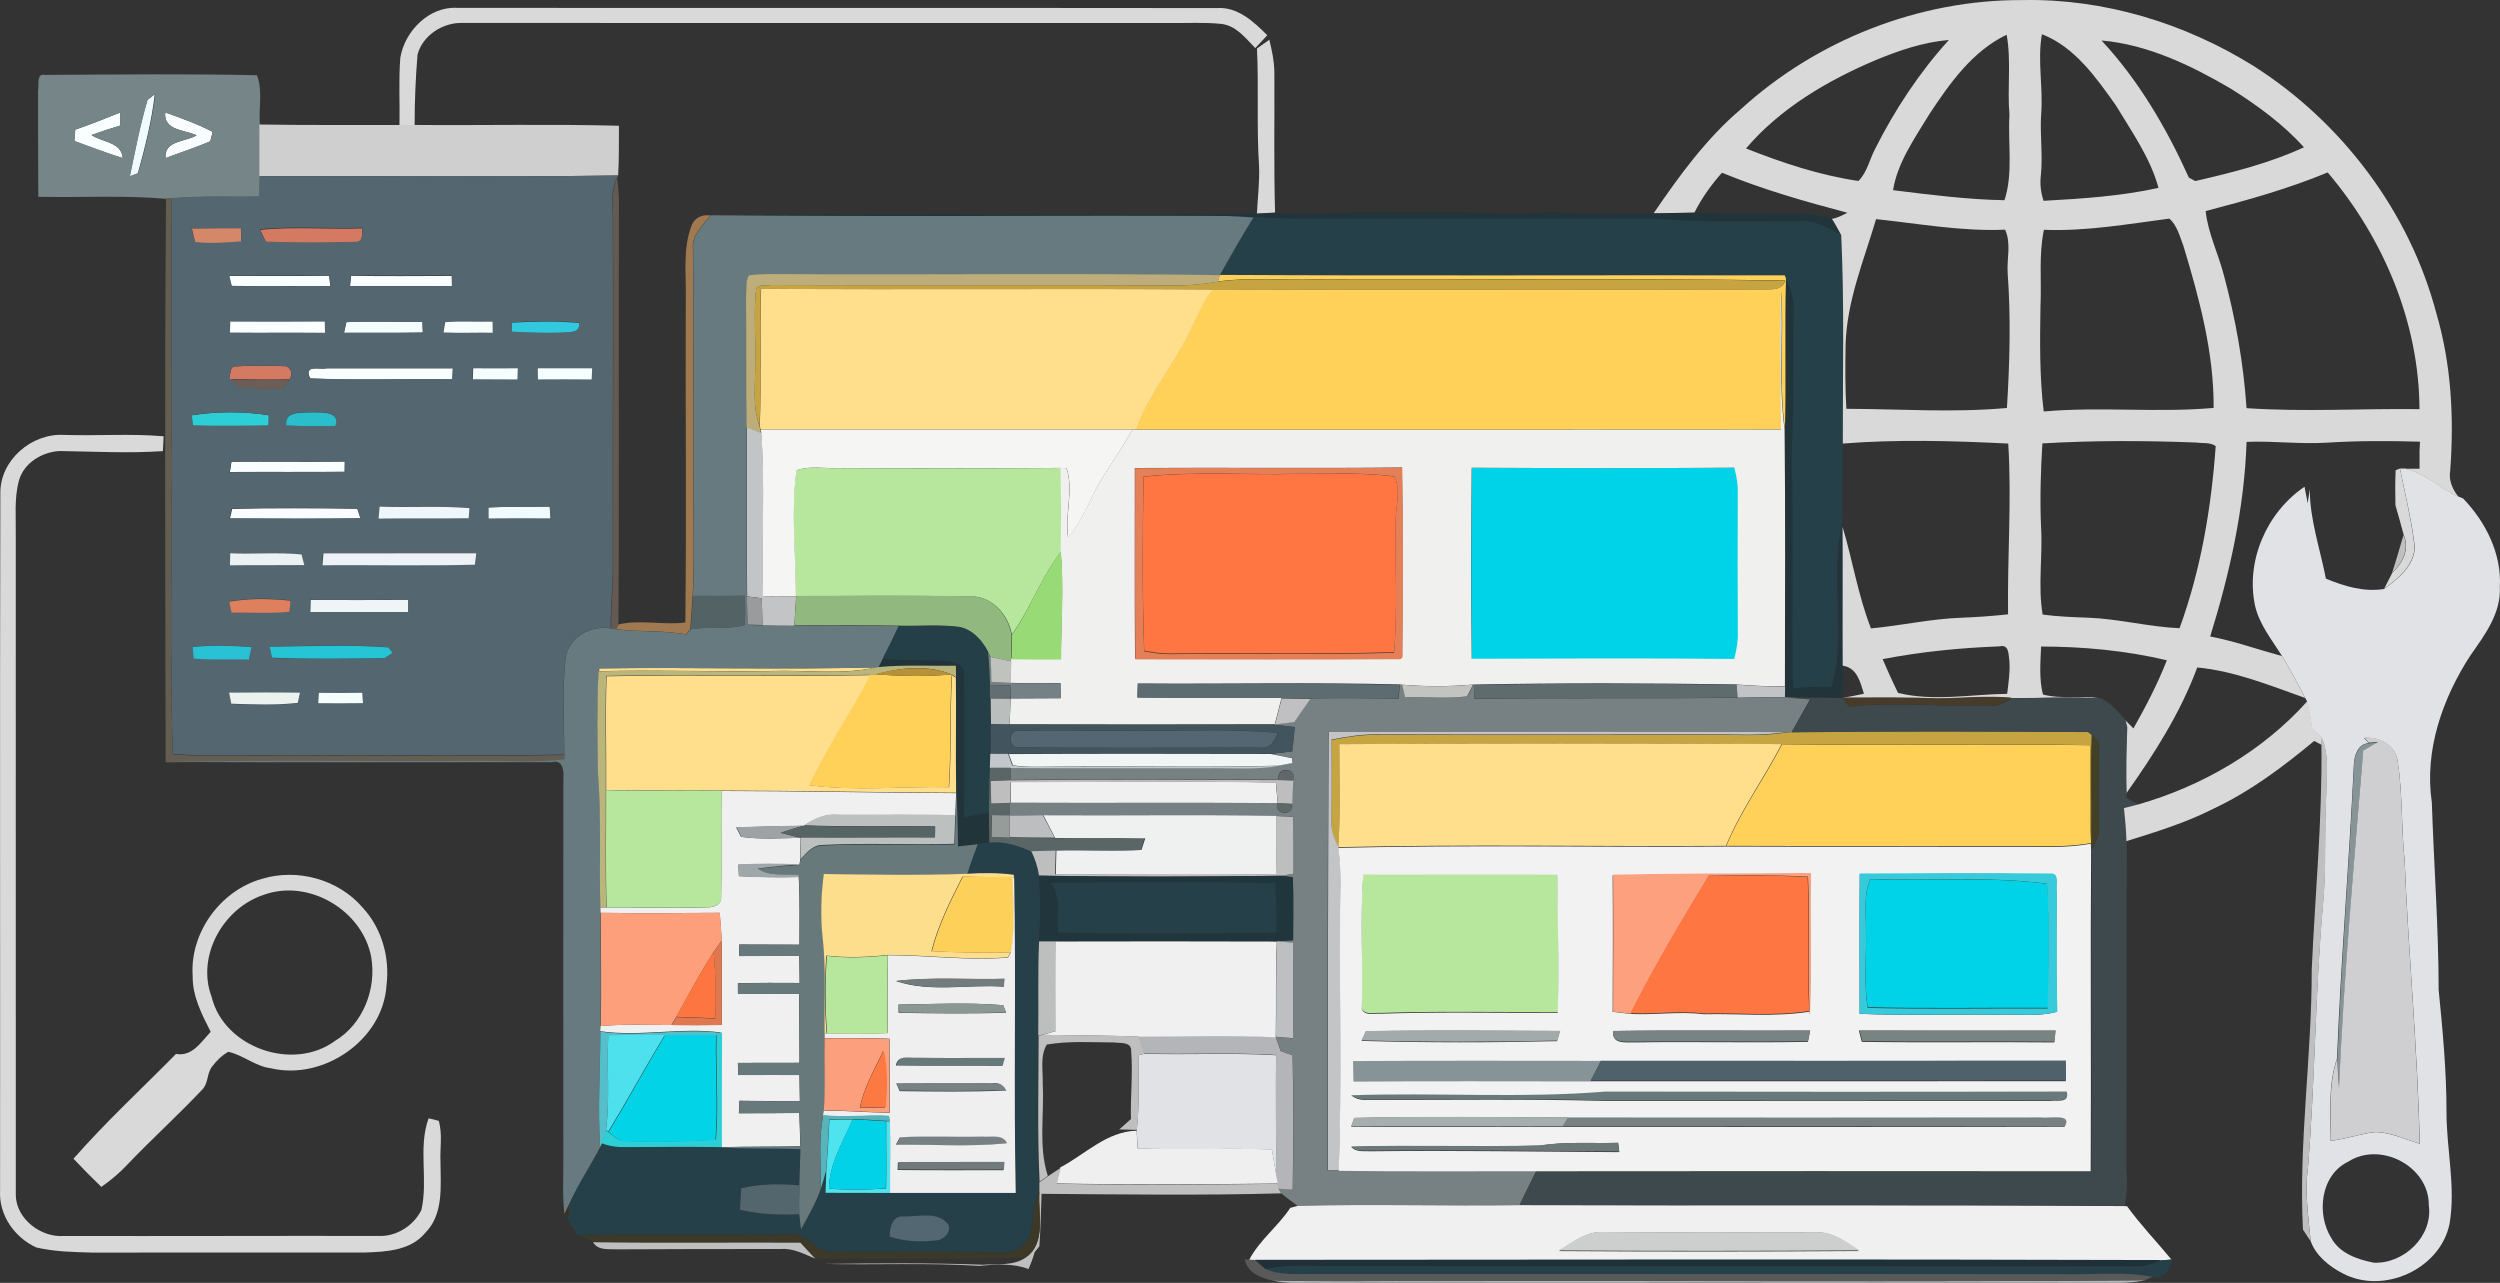 <svg width="2892" height="1484" xmlns="http://www.w3.org/2000/svg" xmlns:xlink="http://www.w3.org/1999/xlink" overflow="hidden"><rect width="100%" height="100%" fill="#333333" stroke="none"/><defs><clipPath id="clip0"><rect x="963" y="389" width="2892" height="1484"/></clipPath></defs><g clip-path="url(#clip0)" transform="translate(-963 -389)"><path d="M2417.05 445.123C2420.65 442.578 2427.75 437.544 2431.35 435 2434.35 447.288 2437.07 459.739 2437.18 472.461 2437.51 526.595 2436.42 580.729 2438 634.863 2432.71 635.134 2422.24 635.675 2417 636 2417.93 617.54 2420.27 599.081 2419.45 580.567 2416.51 535.473 2419.29 490.271 2417.05 445.123Z" fill="#D9D9D9" fill-rule="evenodd"/><path d="M963.407 959.483C962.973 921.2 999.814 889.793 1037.2 892.122 1075.55 893.313 1114.24 890.443 1152.32 893.692 1152.11 897.97 1151.67 906.58 1151.46 910.858 1111.64 913.565 1071.65 911.29 1031.78 910.749 1011.57 911.832 990.658 924.503 984.969 944.755 979.227 965.494 981.61 987.262 981.231 1008.49 981.339 1262.99 981.285 1517.49 981.285 1771.99 981.935 1799.23 1010.54 1820.78 1036.82 1818.78 1158.07 1819.05 1279.31 1818.51 1400.56 1818.72 1421.15 1819.81 1441.25 1807.19 1450.41 1788.94 1458.53 1754.12 1446.45 1716.76 1458.8 1682.65 1461.73 1683.35 1467.58 1684.87 1470.51 1685.57 1475.17 1701.06 1471.7 1717.73 1472.57 1733.71 1472.73 1761.33 1476.25 1793.81 1454.85 1815.26 1437.73 1836.05 1408.64 1837.13 1383.82 1837.95 1279.21 1837.95 1174.59 1837.84 1070.03 1838 1048.25 1837.4 1026.14 1837.03 1004.91 1832.04 979.931 1820.62 961.619 1794.63 963.082 1766.69 963.353 1497.62 962.703 1228.5 963.407 959.483Z" fill="#D9D9D9" fill-rule="evenodd"/><path d="M1133.42 504.759C1135.57 503.083 1139.86 499.676 1142 498 1138.52 528.982 1130.74 559.477 1122.49 589.486 1120.13 590.35 1115.36 592.135 1113 593 1119.27 563.532 1124.79 533.632 1133.42 504.759Z" fill="#EFFBFF" fill-rule="evenodd"/><path d="M1528 975.977C1551.6 974.674 1575.31 975.488 1598.97 975 1599.3 979.612 1599.62 984.279 1600 988.946 1575.96 988.783 1551.98 988.729 1528 989 1528 985.744 1528 979.232 1528 975.977Z" fill="#EFFBFF" fill-rule="evenodd"/><path d="M1049.93 539.019C1067.61 532.948 1085.03 526.056 1102.33 519 1102.28 522.829 1102.06 530.486 1101.95 534.26 1090.85 537.706 1079.75 541.206 1068.86 545.199 1081.44 553.841 1103.64 553.075 1105 572 1086.06 566.093 1067.56 558.982 1049 552.2 1049.22 548.919 1049.71 542.355 1049.93 539.019Z" fill="#F9FFFF" fill-rule="evenodd"/><path d="M1228 708.205C1266.6 708.154 1305.21 708.514 1343.81 708 1344.08 710.979 1344.68 716.886 1345 719.865 1306.94 719.711 1268.93 720.379 1230.93 719.66 1230.22 716.783 1228.76 711.082 1228 708.205Z" fill="#F9FFFF" fill-rule="evenodd"/><path d="M1321.84 826.837C1313.99 809.855 1333.33 817.07 1341.02 815.016 1389.68 815.071 1438.34 814.961 1487 815.016 1486.84 818.235 1486.57 824.672 1486.4 827.891 1431.57 827.059 1376.62 829.223 1321.84 826.837Z" fill="#F9FFFF" fill-rule="evenodd"/><path d="M1230.84 923.206C1274.58 922.846 1318.32 923.515 1362 923 1362 925.935 1361.89 931.755 1361.84 934.691 1317.56 935.155 1273.28 934.691 1229 935 1229.43 932.064 1230.35 926.142 1230.84 923.206Z" fill="#F9FFFF" fill-rule="evenodd"/><path d="M1154.16 519C1172.74 525.728 1191.49 532.291 1209 541.535 1208.3 544.269 1206.95 549.684 1206.24 552.419 1189.39 559.858 1171.72 565.272 1154.59 572 1152.05 551.544 1177.98 553.13 1190.47 545.528 1177.17 539.183 1151.78 540.167 1154.16 519Z" fill="#F9FDFF" fill-rule="evenodd"/><path d="M1369.14 708C1408.02 708.764 1446.9 708.255 1485.78 708.204 1485.84 711.107 1485.95 716.912 1486 719.815 1446.63 720.07 1407.32 720.019 1368 719.917 1368.27 716.912 1368.87 710.954 1369.14 708Z" fill="#F9FDFF" fill-rule="evenodd"/><path d="M1231.59 977.709C1279.82 976.609 1328.15 976.976 1376.38 977.552 1377.25 980.328 1379.08 985.827 1380 988.603 1329.67 989.284 1279.33 988.917 1229 988.76 1229.65 986.037 1230.94 980.485 1231.59 977.709Z" fill="#F9FDFF" fill-rule="evenodd"/><path d="M1779 638.003C1991.62 635.4 2204.47 638.708 2417.14 636.376 2422.35 636.051 2432.75 635.508 2438.01 635.237 2491.49 639.142 2544.8 631.657 2598.34 634.803 2650.68 631.495 2703.03 639.847 2755.32 634.206 2795.52 636.972 2835.84 636.647 2876.15 635.671 2891.86 635.725 2907.58 635.237 2923.29 634.857 2952.12 635.888 2980.89 636.864 3009.77 636.267 3033.94 636.539 3059.08 633.501 3082.27 642.234 3086.17 648.254 3089.53 654.6 3093 661 3078.53 654.383 3064.44 644.512 3047.86 645.325 2991.89 645.488 2935.86 647.441 2880.05 642.667 2773.41 642.83 2666.72 642.288 2560.09 642.667 2511.16 642.288 2462.12 643.915 2413.3 640.552 2402.73 639.793 2392.22 639.088 2381.65 638.817 2182.9 638.057 1984.15 639.847 1785.45 637.949L1779 638.003Z" fill="#21343A" fill-rule="evenodd"/><path d="M3029.14 711C3035.41 722.382 3039.15 734.957 3038.39 748.02 3037.74 804.553 3038.99 861.086 3036.17 917.564 3039.15 1006.62 3035.9 1095.73 3037.85 1184.78 3052.57 1183.59 3067.34 1182.34 3082.12 1183.43 3100.14 1121.63 3079.2 1055.94 3094.68 993.826L3094.84 997.783C3095.22 1051.39 3094.68 1104.99 3095 1158.6 3094.89 1171.07 3094.68 1183.53 3094.41 1196 3073.3 1195.78 3052.19 1195.19 3031.08 1195.67L3028.22 1195.67C3028.27 1192.53 3028.32 1186.24 3028.38 1183.15 3028.38 1083.91 3029.08 984.72 3028 885.531 3029.41 827.372 3027.57 769.159 3029.14 711Z" fill="#21343A" fill-rule="evenodd"/><path d="M1979 1160.65C1980.2 1158.27 1982.7 1153.44 1983.96 1151 2008.14 1153.17 2032.5 1151.98 2056.74 1153.33 2066.71 1153.66 2081.25 1157.89 2078.75 1170.69 2079.07 1225.2 2079.24 1279.7 2078.58 1334.21 2088.23 1332.48 2097.87 1330.69 2107.56 1328.95 2107.62 1340.5 2107.78 1352 2108 1363.55 2104.46 1364.04 2097.38 1364.96 2093.84 1365.45 2086.21 1366.37 2078.58 1367.24 2070.96 1368 2070.85 1345.22 2070.08 1322.44 2069.21 1299.66 2068.56 1257.25 2069.54 1214.84 2068.94 1172.42 2068.89 1169.06 2068.72 1162.39 2068.67 1159.08 2038.76 1159.62 2008.8 1157.73 1979 1160.65Z" fill="#21343A" fill-rule="evenodd"/><path d="M2413.27 640C2462.07 643.36 2511.09 641.734 2560 642.114 2666.6 641.734 2773.25 642.276 2879.85 642.114 2935.64 646.882 2991.64 644.932 3047.6 644.769 3064.17 643.956 3078.25 653.819 3092.72 660.43 3096.51 740.741 3094.4 821.323 3094.56 901.743 3094.29 932.524 3094.78 963.304 3094.12 994.085 3078.63 1056.19 3099.6 1121.87 3081.56 1183.65 3066.77 1182.56 3051.98 1183.81 3037.25 1185 3035.3 1095.96 3038.55 1006.87 3035.57 917.838 3038.39 861.371 3037.14 804.849 3037.79 748.328 3038.55 735.268 3034.81 722.696 3028.53 711.316 3028.21 710.448 3027.5 708.714 3027.12 707.847 2809.43 707.414 2591.74 708.498 2374 707.306 2386.78 684.708 2399.51 662.056 2413.27 640Z" fill="#254049" fill-rule="evenodd"/><path d="M2107.25 1363.37C2124.14 1361.48 2140.65 1367.11 2155.96 1373.65 2160.29 1382.58 2163.48 1392.05 2164.84 1401.9 2166.3 1427.12 2166.57 1452.5 2164.57 1477.77 2162.94 1514.02 2164.19 1550.28 2163.59 1586.59 2163.54 1643.03 2162.02 1699.47 2164.73 1755.91 2164.73 1758.83 2164.73 1764.73 2164.73 1767.71 2152.61 1787.67 2163.81 1817.11 2143.08 1831.89 2133.94 1839.52 2121.22 1837.57 2110.18 1838 2048.81 1836.16 1987.44 1837.78 1926.12 1837.13 1907.07 1837.68 1896.79 1815 1877.31 1816.52 1796.45 1818.19 1715.49 1816.52 1634.59 1817.65L1631.23 1817.71C1627.17 1811.48 1623.11 1805.32 1619 1799.15L1620.84 1792.6C1621 1790 1621.33 1784.75 1621.49 1782.16 1631.66 1759.21 1645.9 1738.38 1657.42 1716.14L1659.64 1711.43C1668.57 1715.16 1678.21 1716.19 1687.78 1715.97 1722.91 1715.81 1758.08 1715.49 1793.21 1715.92 1825.03 1718.08 1856.96 1716.73 1888.83 1718.08 1888.45 1731.94 1888.08 1745.79 1887.59 1759.64 1865.08 1757.7 1842.35 1757.59 1820.32 1763.11 1819.89 1771.44 1819.4 1779.83 1818.91 1788.22 1841.32 1793.84 1864.53 1794.66 1887.48 1793.57 1888.02 1797.85 1889 1806.45 1889.48 1810.73 1897.76 1795.52 1906.58 1780.42 1912.27 1764.03 1914.49 1757.1 1916.49 1750.12 1918.33 1743.14 1917.95 1751.42 1917.68 1759.7 1917.46 1768.03 1942.41 1768.09 1967.41 1768.03 1992.36 1768.19 2040.8 1768.25 2089.23 1768.25 2137.67 1768.19 2135.13 1646.76 2138.26 1525.23 2135.83 1403.79L2135.61 1401.2C2117.54 1398.76 2099.25 1398.87 2081.06 1400.06 2084.63 1388.32 2088.75 1376.68 2093.18 1365.27 2096.7 1364.78 2103.74 1363.86 2107.25 1363.37M1991.33 1819.17C2009.84 1825.34 2029.76 1825.82 2048.97 1823.17 2056.06 1820.47 2062.99 1813.97 2060.06 1805.75 2048.16 1789.14 2024.89 1796.5 2007.62 1795.95 1994.31 1794.76 1991.66 1809 1991.33 1819.17Z" fill="#254049" fill-rule="evenodd"/><path d="M1264 654.981C1303.21 650.853 1342.68 654.713 1382 653.158 1381.46 659.377 1383.83 669.564 1374.08 669.242 1339.72 670.1 1305.15 670.475 1270.73 669.027 1269.06 665.489 1265.67 658.52 1264 654.981Z" fill="#D47A62" fill-rule="evenodd"/><path d="M1235.03 812.892C1254.82 811.648 1274.77 811.811 1294.61 812.73 1300.29 816.352 1301.48 821.325 1298.18 827.704 1275.91 828.299 1253.68 827.866 1231.46 827.542L1228 827.434C1230.16 823.055 1228 813.216 1235.03 812.892Z" fill="#D47A62" fill-rule="evenodd"/><path d="M2373.97 707C2591.88 708.192 2809.74 707.108 3027.59 707.542 3027.97 708.408 3028.68 710.141 3029 711.008 3027.43 769.12 3029.27 827.288 3027.86 885.4 3020.54 832.487 3026.72 778.978 3023.69 725.848 3022.01 779.14 3023.2 832.487 3023.69 885.833 2774.77 886.159 2525.86 885.888 2277 885.996 2288.71 852.255 2310.77 823.713 2328.06 792.788 2341.94 770.475 2349.09 744.478 2365.52 723.681 2576.76 724.439 2788 723.573 2999.24 724.114 3009.32 722.652 3024.18 726.768 3028.19 713.445 2846.98 710.52 2665.66 713.012 2484.39 712.145 2446.88 713.283 2409.05 709.167 2371.75 714.691 2372.29 712.795 2373.43 708.95 2373.97 707Z" fill="#FFD159" fill-rule="evenodd"/><path d="M1969.37 1169.22C1970.72 1169.16 1973.37 1169.05 1974.73 1169 2004.41 1171.17 2034.32 1172.04 2064 1169.11 2061.35 1212.62 2063.51 1256.23 2060.53 1299.74 2006.74 1298.44 1952.41 1304.74 1899 1297.3 1919.75 1253.14 1946.61 1212.35 1969.37 1169.22Z" fill="#FFD159" fill-rule="evenodd"/><path d="M3024.51 1250C3143.24 1251.46 3261.97 1249.3 3380.65 1251.08 3382.05 1288.76 3379.4 1326.55 3382 1364.18 3359.31 1368.22 3336.23 1368.33 3313.32 1367.74 3195.56 1367.52 3077.81 1367.9 2960 1367.47 2977.33 1326.01 3004.04 1289.68 3024.51 1250Z" fill="#FFD159" fill-rule="evenodd"/><path d="M1837.61 723.459C1841.03 717.18 1849.38 719.833 1855.18 718.696 2012.48 719.399 2169.78 718.425 2327.03 719.183 2341.99 719.237 2356.84 717.289 2371.58 714.961 2408.88 709.44 2446.71 713.554 2484.22 712.417 2665.48 713.283 2846.79 710.793 3028 713.716 3023.99 727.032 3009.14 722.918 2999.06 724.379 2787.82 723.838 2576.58 724.704 2365.35 723.947 2191.3 722.593 2017.25 724.379 1843.2 723.026 1841.84 776.018 1843.52 829.009 1841.73 882 1832.79 858.238 1837.13 832.636 1836.58 807.953 1837.45 779.807 1834.58 751.497 1837.61 723.459Z" fill="#C6A442" fill-rule="evenodd"/><path d="M3030.02 1236.24C3031.38 1236.19 3034.03 1236.02 3035.39 1235.92 3149.67 1234.51 3264 1234.99 3378.29 1235.59 3379.48 1236.51 3381.81 1238.41 3383 1239.33 3381.86 1283.54 3383 1327.8 3382.46 1372L3382.13 1364.73C3379.53 1326.87 3382.19 1288.85 3380.78 1250.94 3262.05 1249.15 3143.28 1251.32 3024.5 1249.86 2853.81 1248.93 2683.06 1248.77 2512.37 1249.96 2512.32 1289.83 2514.05 1329.75 2511.07 1369.56 2506.79 1360.01 2502.35 1350.14 2503.16 1339.35 2503.22 1307.94 2503.65 1276.54 2503 1245.14 2520.07 1241.77 2537.3 1238.9 2554.8 1238.95 2683.06 1239.33 2811.38 1239.12 2939.69 1239.06 2969.82 1238.74 3000.11 1241.18 3030.02 1236.24Z" fill="#C6A442" fill-rule="evenodd"/><path d="M1843.46 723C2017.64 724.352 2191.82 722.567 2366 723.919 2349.56 744.685 2342.4 770.642 2328.52 792.922 2311.21 823.8 2289.14 852.299 2277.42 885.989L2273.46 885.989C2129.88 885.881 1986.34 886.043 1842.81 885.989L1842 881.825C1843.79 828.883 1842.11 775.941 1843.46 723Z" fill="#FFDF8C" fill-rule="evenodd"/><path d="M1656.32 1162.16C1762.85 1160.68 1869.48 1163.69 1976 1161 1936.47 1170.07 1895.76 1163.74 1855.63 1165.17 1789.07 1166.27 1722.51 1163.74 1656 1165.43L1656.32 1162.16Z" fill="#FFDF8C" fill-rule="evenodd"/><path d="M1664.73 1171.35C1766.42 1169.25 1868.11 1171.67 1969.8 1170.11 1947.06 1212.91 1920.2 1253.39 1899.46 1297.21 1952.85 1304.6 2007.16 1298.35 2060.93 1299.64 2063.91 1256.46 2061.74 1213.18 2064.4 1170L2068.73 1172.91C2069.32 1215.06 2068.35 1257.22 2069 1299.37L2068.95 1306C1978.68 1305.68 1888.47 1303.63 1798.21 1303.52 1753.54 1302.66 1708.92 1304.17 1664.25 1302.82 1664.57 1259 1663.22 1215.17 1664.73 1171.35Z" fill="#FFDF8C" fill-rule="evenodd"/><path d="M2512.3 1249.84C2682.85 1248.66 2853.45 1248.82 3024 1249.74 3003.53 1289.51 2976.84 1325.93 2959.52 1367.49 2810.03 1368.46 2660.43 1365.43 2511 1369 2513.98 1329.34 2512.25 1289.56 2512.3 1249.84Z" fill="#FFDF8C" fill-rule="evenodd"/><path d="M1363.75 761.597C1393 760.283 1422.31 761.597 1451.57 761.269 1451.68 764.335 1451.89 770.576 1452 773.697 1421.67 774.245 1391.33 773.861 1361 773.971 1361.7 770.905 1363.1 764.718 1363.75 761.597Z" fill="#F4FEFF" fill-rule="evenodd"/><path d="M1331.49 1190.11C1348.42 1190.34 1365.41 1190.34 1382.4 1190 1382.57 1193.18 1382.84 1199.66 1383 1202.84 1365.63 1203.01 1348.32 1203.07 1331 1202.9 1331.11 1199.72 1331.33 1193.29 1331.49 1190.11Z" fill="#F4FEFF" fill-rule="evenodd"/><path d="M1185 869.424C1214.49 864.961 1244.57 864.738 1274 869.48 1273.95 872.493 1273.84 878.574 1273.78 881.587 1244.46 882.033 1215.14 882.256 1185.87 881.531 1185.65 878.518 1185.22 872.437 1185 869.424Z" fill="#2DCFD7" fill-rule="evenodd"/><path d="M1797.3 1583 1798.99 1583.6C1799.05 1627.69 1798.67 1671.77 1798.83 1715.86L1793.6 1715.92C1758.2 1715.49 1722.75 1715.81 1687.36 1715.97 1677.71 1716.19 1668 1715.16 1659 1711.42 1660.15 1707.58 1662.38 1699.78 1663.47 1695.93L1666.14 1697.99C1672.52 1702.65 1678.47 1709.64 1687.3 1708.93 1721.93 1710.01 1756.67 1709.53 1791.25 1707.2 1794.47 1666.85 1790.87 1626.44 1791.91 1586.09 1793.21 1585.33 1795.94 1583.81 1797.3 1583Z" fill="#2DCFD7" fill-rule="evenodd"/><path d="M1827.02 883C1832.56 885.173 1838.15 887.345 1843.75 889.572 1848.26 952.625 1844.02 1015.95 1845.7 1079.11 1858.47 1079.06 1871.23 1078.95 1884 1078.89 1883.19 1090.24 1882.53 1101.65 1881.88 1113 1869.6 1113 1857.33 1112.89 1845.05 1112.62 1844.78 1102.08 1844.56 1091.6 1844.29 1081.07 1840.05 1080.52 1831.52 1079.44 1827.29 1078.89 1826.64 1013.61 1827.34 948.28 1827.02 883Z" fill="#C3C4C6" fill-rule="evenodd"/><path d="M2499.89 1235.17C2676.59 1235.39 2853.3 1234.36 3030 1235.71 3000.1 1240.65 2969.82 1238.21 2939.7 1238.53 2811.42 1238.59 2683.15 1238.8 2554.93 1238.43 2537.43 1238.37 2520.2 1241.24 2503.14 1244.61 2503.79 1276 2503.35 1307.39 2503.3 1338.78 2502.49 1349.57 2506.93 1359.43 2511.21 1368.97 2515.49 1396.46 2512.94 1424.44 2513.38 1452.14 2512.67 1549.07 2515.27 1646.12 2511.81 1743 2508.66 1742.95 2502.33 1742.78 2499.13 1742.73 2498.7 1573.53 2499.45 1404.38 2499.89 1235.17Z" fill="#C3C4C6" fill-rule="evenodd"/><path d="M1884.18 933.162C1899.16 927.688 1915.83 931.102 1931.52 930.56 2017.78 930.994 2104.05 930.94 2190.32 930.398 2191.19 962.643 2191.19 994.833 2190.54 1027.02 2167.52 1056.56 2155.25 1092.6 2133.59 1123 2129.03 1099.05 2109.7 1077.64 2083.8 1078.94 2017.02 1077.75 1950.19 1078.51 1883.42 1078.56 1883.52 1030.17 1877.44 981.231 1884.18 933.162Z" fill="#B7E79D" fill-rule="evenodd"/><path d="M2539.95 1400C2614.9 1400.27 2689.86 1399.95 2764.81 1400.32 2765.14 1453.43 2766.99 1506.54 2765.3 1559.64 2696.81 1560.13 2628.32 1558.4 2559.94 1560.78 2552.99 1560.08 2541.69 1563.7 2538.1 1555.64 2539.9 1503.78 2535.77 1451.81 2539.95 1400Z" fill="#B7E79D" fill-rule="evenodd"/><path d="M2665.74 1151.78C2664.6 1077.89 2664.93 1003.95 2665.69 930.054 2767.04 930.597 2868.45 930.76 2969.85 930 2972.51 939.617 2974.19 949.559 2973.92 959.611 2973.76 1013.89 2973.65 1068.17 2973.98 1122.44 2974.25 1132.44 2972.13 1142.27 2969.85 1152 2868.5 1151.02 2767.09 1151.46 2665.74 1151.78Z" fill="#00D3E8" fill-rule="evenodd"/><path d="M3121.55 1463.08C3121.71 1444 3118.56 1424 3126.77 1406 3194.99 1408.65 3263.53 1402.54 3331.42 1411.46 3334.19 1459.13 3332.56 1507.02 3332.18 1554.8 3262.66 1554.53 3193.14 1555.77 3123.62 1554.15 3118.67 1523.99 3122.42 1493.45 3121.55 1463.08Z" fill="#00D3E8" fill-rule="evenodd"/><path d="M3739.27 931 3744.54 931C3768.55 935.712 3785.55 954.236 3807.33 963.607L3812.22 965.557C3838.51 992.693 3857.09 1029.74 3854.81 1068.2 3856.28 1098.37 3837.43 1123.5 3820.97 1146.9 3788.43 1196.78 3767.24 1257.45 3776.15 1317.3 3778.49 1389.55 3783.97 1461.7 3784.03 1534.06 3788.7 1580.86 3793.1 1627.77 3793.1 1674.83 3792.94 1718.06 3803.96 1761.5 3796.69 1804.45 3786.15 1857.15 3720.2 1886.99 3673.1 1862.08 3657.51 1854.06 3641.75 1841.39 3635.94 1824.54 3633.5 1796.43 3628.83 1768.21 3632.85 1740.05 3641.05 1639.03 3641.1 1537.58 3650.01 1436.62 3654.3 1393.4 3651.32 1349.96 3653.92 1306.68 3653.81 1285.34 3657.62 1262.54 3648.49 1242.44 3644.85 1238.92 3641.21 1235.4 3637.63 1231.99 3635.78 1221.37 3634.15 1210.7 3631.76 1200.25L3629.59 1196.24C3620.84 1179.99 3612.53 1163.47 3602.81 1147.76 3591.23 1129.29 3576.84 1111.75 3571.73 1090.08 3560.43 1038.14 3585.1 981.643 3628.88 952.07 3629.8 956.89 3631.65 966.477 3632.57 971.298 3633.12 967.127 3634.31 958.84 3634.91 954.669 3634.96 990.147 3646.92 1023.89 3653.6 1058.39 3674.84 1067.11 3697.55 1074.1 3720.74 1070.36 3738.67 1057.8 3760.67 1039.33 3755.56 1014.79 3751.92 986.572 3744.92 958.894 3739.27 931M3697.6 1242.66 3703.3 1248.62C3690.32 1249.38 3686.19 1263.57 3685.87 1274.29 3680.49 1387.39 3670.82 1500.26 3666.47 1613.47 3655.88 1643.69 3659.14 1677.11 3659.19 1708.74 3676.36 1706.68 3692.82 1700.83 3709.98 1698.67 3728.18 1698.72 3745.08 1706.9 3762.19 1712.15 3759.85 1602.74 3749.1 1493.6 3744.7 1384.24 3740.62 1345.95 3742.58 1307.11 3736.55 1269.04 3733.67 1250.84 3714.82 1240.98 3697.6 1242.66M3679.29 1732.9C3647.3 1748.28 3642.41 1793.45 3659.9 1821.24 3669.62 1838.95 3690.32 1846.05 3709.01 1849.68 3744.1 1851.19 3777.78 1818.8 3772.62 1783 3773 1738.21 3716.61 1708.74 3679.29 1732.9Z" fill="#E1E2E6" fill-rule="evenodd"/><path d="M2280.33 1609.62C2281.96 1609.24 2285.27 1608.38 2286.89 1608 2337.82 1609.4 2388.8 1606.65 2439.67 1609.73 2438.16 1657.15 2439.84 1704.58 2440 1752 2438.16 1740.89 2436.15 1729.77 2434.25 1718.71 2382.57 1717.09 2330.82 1719.25 2279.14 1717.63 2278.87 1712.56 2278.27 1702.42 2278 1697.35L2278.05 1696.05C2281.25 1667.35 2279.57 1638.43 2280.33 1609.62Z" fill="#E1E2E6" fill-rule="evenodd"/><path d="M2582.34 1181 2585.21 1181.27C2586.03 1184.85 2587.71 1192.05 2588.52 1195.68 2612.5 1195.09 2636.58 1197.47 2660.45 1194.65 2662.18 1191.29 2665.65 1184.58 2667.39 1181.16L2667.88 1181.16C2668.04 1185.17 2668.42 1193.25 2668.58 1197.26 2770.07 1196.23 2871.6 1197.36 2973.04 1196.28 2991.42 1195.79 3009.86 1195.52 3028.31 1195.68L3031.18 1195.68C3039.75 1196.23 3048.38 1196.93 3057 1197.69 3049.9 1210.37 3042.74 1223.05 3035.68 1235.72 3034.33 1235.83 3031.67 1236 3030.31 1236.05 2853.38 1234.7 2676.45 1235.72 2499.51 1235.51 2499.08 1404.61 2498.32 1573.66 2498.75 1742.77 2501.95 1742.82 2508.3 1742.98 2511.45 1743.04 2587.65 1744.07 2663.86 1743.36 2740.07 1743.53 2733.62 1756.69 2727.11 1769.86 2720.71 1783.13 2635.17 1784.38 2549.58 1781.67 2464.09 1784 2457.64 1779.07 2450.91 1774.41 2444.84 1769.1 2444.08 1767.75 2442.61 1765.09 2441.91 1763.79 2446.03 1764.01 2454.38 1764.44 2458.51 1764.66 2459.32 1713.08 2459.48 1661.44 2458.4 1609.91 2454.98 1608.66 2448.09 1606.23 2444.68 1605.03 2442.67 1599.51 2440.66 1593.98 2438.71 1588.51 2443.75 1588.89 2453.84 1589.75 2458.83 1590.19 2458.72 1553.29 2458.83 1516.45 2458.99 1479.6 2454.22 1479.22 2444.68 1478.52 2439.96 1478.14L2434.37 1477.81C2442.56 1477.6 2450.75 1477.05 2458.94 1476.62 2458.89 1452.29 2459.59 1427.97 2458.61 1403.69 2455.25 1403.26 2448.47 1402.45 2445.11 1402.01 2448.53 1401.42 2455.41 1400.28 2458.89 1399.68 2458.94 1377.74 2458.89 1355.74 2458.56 1333.74 2453.73 1333.52 2444.02 1333.04 2439.14 1332.77 2349.16 1331.19 2259.12 1332.66 2169.13 1332.06 2156.38 1332.12 2143.69 1332.33 2131 1332.55 2131.11 1328.81 2131.22 1321.33 2131.33 1317.59 2234.44 1318.08 2337.6 1317.32 2440.77 1318.03 2435.78 1332.22 2460.84 1333.42 2457.58 1318.84 2457.96 1309.74 2458.24 1300.69 2458.61 1291.59 2464.47 1275.98 2438.71 1275.6 2442.13 1290.99 2338.8 1290.61 2235.47 1290.23 2132.14 1291.21 2132.03 1287.63 2131.92 1280.48 2131.81 1276.9 2211.33 1277.39 2290.79 1277.12 2370.26 1277.12 2394.07 1277.07 2418.04 1278.8 2441.58 1274.47 2445.76 1273.71 2454.06 1272.19 2458.18 1271.43 2458.13 1270.02 2457.96 1267.26 2457.86 1265.9 2449.61 1264.22 2441.37 1262.6 2433.18 1261.03 2441.37 1260.32 2449.56 1259.24 2457.75 1258.26 2458.67 1248.84 2459.65 1239.41 2460.62 1229.98 2451.73 1228.95 2442.89 1227.81 2433.99 1227.11L2437.84 1226.84C2445.27 1226.03 2452.7 1225.16 2460.19 1224.29 2466.37 1215.14 2472.72 1206.03 2479.06 1196.98 2513.02 1196.33 2546.97 1196.82 2580.93 1197.15 2581.31 1193.14 2582.01 1185.06 2582.34 1181Z" fill="#778082" fill-rule="evenodd"/><path d="M2000 1642.36C2036.74 1642.06 2073.48 1642.26 2110.28 1642.26 2117.69 1641.13 2123.81 1643.69 2127 1649.9 2086.04 1651.57 2045.02 1650.93 2004.06 1650.59 2003.03 1648.52 2001.03 1644.43 2000 1642.36Z" fill="#778082" fill-rule="evenodd"/><path d="M2776.45 1681.2C2959.19 1681.3 3141.99 1681.46 3324.72 1681.14 3333.24 1682.84 3361.93 1675.78 3351.9 1691.71 3157.99 1692.19 2963.97 1691.93 2770 1691.93 2771.63 1689.22 2774.83 1683.91 2776.45 1681.2Z" fill="#778082" fill-rule="evenodd"/><path d="M2004.59 1704.04C2036.24 1701.8 2068 1704.04 2099.7 1703.04 2109.26 1704.27 2122.82 1699.32 2128 1711.41 2085.5 1716.18 2042.61 1712.82 2000 1713.23 2001.13 1710.93 2003.46 1706.34 2004.59 1704.04Z" fill="#778082" fill-rule="evenodd"/><path d="M3703.38 1248.92C3706.06 1248.7 3711.32 1248.22 3714 1248 3708.21 1251.41 3702.46 1254.77 3696.78 1258.18 3686.21 1388.03 3674.51 1517.83 3668.99 1648 3668.18 1636.62 3667.38 1625.19 3667 1613.82 3671.29 1500.6 3680.84 1387.71 3686.15 1274.6 3686.48 1263.87 3690.55 1249.68 3703.38 1248.92Z" fill="#869497" fill-rule="evenodd"/><path d="M2528 1616.29C2623.65 1615.85 2719.35 1616.01 2815 1616.12 2810.99 1624.03 2806.98 1631.93 2802.97 1639.84 2711.55 1639.78 2620.13 1639.46 2528.7 1640 2528.43 1632.1 2528.16 1624.19 2528 1616.29Z" fill="#869497" fill-rule="evenodd"/><path d="M2132 1293.6C2234.3 1293.5 2336.65 1291.98 2438.89 1294.2 2439.54 1302.13 2440.24 1310.07 2441 1318 2338.05 1317.3 2235.11 1318.05 2132.22 1317.57 2132.11 1309.58 2132.05 1301.59 2132 1293.6Z" fill="#F0F0F1" fill-rule="evenodd"/><path d="M1797.77 1304C1888.2 1304.11 1978.57 1306.16 2069 1306.49 2068.73 1315.2 2068.4 1323.91 2068.08 1332.57 2022.46 1330.94 1976.78 1332.24 1931.11 1331.76 1917.06 1330.56 1904.31 1336.62 1893.03 1344.31 1866.82 1344.69 1840.68 1345.34 1814.53 1346.15 1815.94 1348.91 1818.76 1354.37 1820.17 1357.08 1843.01 1360.21 1866.17 1358.7 1889.12 1358.16 1889.07 1366.65 1888.9 1375.15 1888.63 1383.64L1887.76 1389.32C1864.22 1388.02 1840.62 1388.24 1817.13 1389.32 1817.3 1392.62 1817.62 1399.17 1817.79 1402.47 1840.79 1403.77 1863.84 1404.04 1886.9 1403.5 1888.36 1429.57 1887.71 1455.65 1887.76 1481.78 1864.55 1481.78 1841.38 1481.73 1818.17 1481.57 1818.11 1484.92 1817.95 1491.52 1817.89 1494.88 1841.11 1494.82 1864.38 1494.77 1887.6 1494.61 1887.71 1505.05 1887.82 1515.55 1887.98 1526.04 1864.17 1525.83 1840.35 1525.88 1816.54 1526.26 1816.54 1529.34 1816.59 1535.51 1816.59 1538.59 1840.19 1538.65 1863.84 1538.76 1887.49 1538.59 1887.76 1565.21 1887.55 1591.83 1887.82 1618.4 1864.06 1618.34 1840.3 1618.4 1816.54 1618.51 1816.65 1622.02 1816.86 1629 1816.97 1632.52 1840.57 1632.46 1864.17 1632.36 1887.76 1632.46 1887.93 1642.47 1888.03 1652.54 1888.2 1662.6 1864.93 1662.76 1841.65 1662.76 1818.38 1662.33 1818.22 1665.95 1817.84 1673.15 1817.68 1676.72 1841 1676.77 1864.27 1676.72 1887.6 1676.4 1888.03 1689.22 1888.41 1702.1 1888.85 1714.97 1858.58 1715.62 1828.36 1715.19 1798.09 1716 1797.93 1671.96 1798.31 1627.92 1798.26 1583.88L1796.58 1583.28C1750.14 1577.22 1703.43 1588.64 1657 1581.82L1657.27 1575.98C1684.5 1573.38 1711.95 1574.79 1739.29 1574.74 1758.82 1574.95 1778.35 1574.9 1797.88 1574.68 1797.71 1542 1798.15 1509.38 1797.82 1476.75 1797.39 1466.15 1796.47 1455.54 1795.49 1444.94 1749.44 1445.21 1703.33 1445.54 1657.22 1444.94 1657.22 1443.37 1657.16 1440.29 1657.16 1438.72 1658.9 1438.77 1662.42 1438.77 1664.21 1438.77 1702.73 1438.5 1741.3 1439.75 1779.81 1438.61 1787.25 1439.15 1798.37 1435.85 1797.12 1426.33 1798.31 1385.59 1796.79 1344.79 1797.77 1304Z" fill="#F0F0F1" fill-rule="evenodd"/><path d="M2455.57 1786.28C2457.74 1785.68 2461.96 1784.54 2464.08 1783.99 2549.47 1781.64 2634.97 1784.37 2720.41 1783.12 2953.61 1783.83 3186.81 1782.52 3420.01 1784.21L3423.58 1784.37C3439.29 1806.14 3457.99 1825.4 3475 1846.13 3472.24 1846.35 3466.66 1846.78 3463.84 1847 3114.04 1845.91 2764.19 1846.56 2414.39 1846.73L2408 1846.45C2420.08 1823.38 2441.48 1807.72 2455.57 1786.28M2766.25 1836.25C2881.93 1837.02 2997.61 1836.96 3113.28 1836.2 3098.49 1826.11 3083.1 1814.16 3064.3 1814.6 2982.81 1814.7 2901.32 1815.03 2819.83 1814.43 2799.25 1812.41 2782.67 1826.11 2766.25 1836.25Z" fill="#F0F0F1" fill-rule="evenodd"/><path d="M2069.46 1300C2070.32 1322.72 2071.08 1345.45 2071.19 1368.17 2078.8 1367.41 2086.4 1366.55 2094 1365.63 2089.55 1377.04 2085.42 1388.67 2081.84 1400.41 2026.72 1402.31 1971.55 1401.44 1916.43 1400.63 1913.23 1425.14 1912.3 1449.97 1915.13 1474.59 1919.2 1510.95 1916.81 1547.57 1917.35 1584.09L1917.35 1589.61C1916.59 1617.53 1918.33 1645.5 1916.32 1673.42L1915.34 1679.1C1909.53 1707.18 1912.9 1735.91 1912.47 1764.31 1906.76 1780.7 1897.91 1795.8 1889.6 1811 1889.12 1806.73 1888.14 1798.12 1887.6 1793.85 1887.05 1782.54 1887.32 1771.18 1887.7 1759.93 1888.19 1746.08 1888.57 1732.23 1888.95 1718.38 1856.97 1717.02 1824.93 1718.38 1793 1716.21L1798.21 1716.16C1828.51 1715.35 1858.76 1715.78 1889.06 1715.13 1888.63 1702.25 1888.25 1689.38 1887.81 1676.55 1864.46 1676.88 1841.17 1676.93 1817.82 1676.88 1817.98 1673.31 1818.36 1666.11 1818.52 1662.49 1841.82 1662.92 1865.11 1662.92 1888.41 1662.76 1888.25 1652.7 1888.14 1642.63 1887.98 1632.62 1864.35 1632.52 1840.73 1632.62 1817.11 1632.68 1817 1629.16 1816.78 1622.18 1816.68 1618.66 1840.46 1618.56 1864.25 1618.5 1888.03 1618.56 1887.76 1591.99 1887.98 1565.37 1887.7 1538.76 1864.03 1538.92 1840.35 1538.81 1816.73 1538.76 1816.73 1535.67 1816.68 1529.5 1816.68 1526.42 1840.51 1526.04 1864.35 1525.99 1888.19 1526.2 1888.03 1515.71 1887.92 1505.21 1887.81 1494.77 1864.57 1494.93 1841.28 1494.99 1818.03 1495.04 1818.09 1491.69 1818.25 1485.09 1818.31 1481.73 1841.55 1481.89 1864.73 1481.95 1887.98 1481.95 1887.92 1455.82 1888.57 1429.74 1887.11 1403.66L1886.89 1401.12C1871.03 1399.71 1853.76 1403.17 1839.65 1394.25 1855.67 1391.81 1871.79 1390.62 1887.98 1389.49L1888.84 1383.81C1895.85 1376.34 1903.18 1367.03 1914.53 1367.2 1965.41 1364.65 2016.4 1367.41 2067.34 1365.9 2067.66 1354.86 2068.04 1343.77 2068.48 1332.73 2068.8 1324.08 2069.13 1315.37 2069.4 1306.65L2069.46 1300Z" fill="#68797B" fill-rule="evenodd"/><path d="M2000 1621.5C2002.17 1608.5 2015.07 1612.83 2024.17 1612.22 2058.1 1612.95 2092.02 1612.28 2126 1612.5 2125.35 1614.89 2124.05 1619.61 2123.4 1622 2082.27 1621.67 2041.13 1622.33 2000 1621.5Z" fill="#68797B" fill-rule="evenodd"/><path d="M2526 1655.36C2624.07 1651.93 2722.57 1659.06 2820.42 1651.05 2998.39 1651.33 3176.41 1651.44 3354.39 1651 3358.29 1665.38 3342.57 1660.42 3335.36 1662 3163.78 1661.78 2992.21 1661.89 2820.69 1661.95 2728.37 1659.44 2636.05 1660.97 2543.73 1660.69 2537 1661.18 2531.1 1659.44 2526 1655.36Z" fill="#68797B" fill-rule="evenodd"/><path d="M2178 1409.77C2264.9 1408.84 2351.8 1408.57 2438.7 1409.99 2439.95 1429.22 2440.22 1448.52 2439.84 1467.81 2355.65 1469.01 2271.36 1469.77 2187.17 1467.75 2184.46 1448.52 2191.72 1425.68 2178 1409.77Z" fill="#264049" fill-rule="evenodd"/><path d="M3463.83 1846.87C3466.64 1846.65 3472.22 1846.22 3474.98 1846 3475.47 1857.45 3464.91 1869.33 3453.1 1866.61 3421.25 1860.17 3388.8 1863.93 3356.63 1863.39 3065.85 1863.01 2775.08 1863.44 2484.31 1863.17 2465.13 1862.84 2444.93 1865.41 2427 1857.12 2449.48 1852.11 2472.55 1853.2 2495.41 1853.69 2809.48 1853.96 3123.6 1853.63 3437.61 1853.96 3446.76 1853.52 3455.21 1849.71 3463.83 1846.87Z" fill="#264049" fill-rule="evenodd"/><path d="M2280 1587.72C2332.88 1587.56 2385.77 1585.82 2438.54 1588.42 2440.5 1593.91 2442.5 1599.45 2444.51 1604.99 2447.93 1606.19 2454.82 1608.63 2458.23 1609.88 2459.32 1661.53 2459.16 1713.29 2458.34 1765 2454.22 1764.78 2445.87 1764.35 2441.74 1764.13L2440.55 1758.43 2439.63 1752.56C2439.47 1704.82 2437.78 1657.08 2439.3 1609.34 2388.43 1606.24 2337.44 1609.01 2286.51 1607.6 2284.34 1600.97 2282.12 1594.29 2280 1587.72Z" fill="#B3B5B8" fill-rule="evenodd"/><path d="M2434 1870.17C2497.61 1872.08 2561.33 1870.46 2625 1870.98 2898.31 1870.29 3171.68 1872.31 3445 1870 3435.67 1871.79 3426.18 1872.83 3416.8 1873 3096.85 1872.89 2776.95 1872.83 2456.99 1873 2449.24 1872.89 2441.59 1871.73 2434 1870.17Z" fill="#B3B5B8" fill-rule="evenodd"/><path d="M2976.65 515.46C3064.73 435.077 3183.26 388.493 3302.67 389.089 3396.7 387.193 3490.25 415.739 3569.76 465.193 3672.26 530.356 3750.42 633.923 3781.42 751.574 3798.65 810.236 3801.91 872.041 3797.46 932.816 3795.35 944.407 3799.9 954.916 3807 963.799 3785.27 954.428 3768.3 935.903 3744.34 931.191 3748.73 931.191 3757.57 931.191 3761.96 931.245 3761.85 924.257 3761.85 917.324 3761.91 910.337 3762.07 907.736 3762.34 902.536 3762.45 899.936 3726.57 898.907 3690.63 898.799 3654.81 901.074 3623.8 903.024 3592.85 898.907 3561.85 900.153 3559.25 976.907 3542.39 1052.2 3519.74 1125.27 3548.03 1130.69 3575.18 1140.49 3602.94 1147.97 3612.64 1163.67 3620.93 1180.2 3629.66 1196.45 3588.95 1181.98 3548.19 1165.25 3504.78 1161.13 3485.27 1213.78 3454.86 1261.39 3422.5 1307 3421.74 1281.43 3422.34 1255.92 3423.26 1230.35 3422.77 1228.24 3421.74 1223.91 3421.2 1221.8 3423.64 1224.23 3428.52 1229.16 3430.96 1231.65 3445.32 1206.14 3458.98 1180.14 3469.6 1152.79 3422.01 1141.52 3372.96 1136.97 3324.13 1136.92 3323.42 1155.39 3321.64 1174.29 3326.3 1192.44 3347.87 1198.18 3370.9 1193.09 3392.91 1196.99 3358.71 1194.77 3324.45 1196.66 3290.2 1196.55 3261.74 1194.01 3233.34 1196.99 3204.89 1197.26 3167.98 1195.8 3131.07 1196.34 3094.16 1196.39 3102.56 1195.04 3110.85 1193.25 3119.2 1191.52 3114.92 1178.08 3111.45 1161.45 3094.64 1159.07 3094.32 1105.5 3094.86 1051.93 3094.48 998.357 3106.13 1037.36 3112.42 1077.82 3127.33 1115.95 3162.23 1112.7 3196.6 1104.85 3231.66 1103.6 3249.77 1102.9 3267.87 1101.65 3285.92 1099.65 3285 1033.78 3290.25 967.916 3286.13 902.103 3222.45 898.962 3158.38 897.066 3094.75 902.103 3094.59 821.719 3096.7 741.173 3092.91 660.898 3089.44 654.506 3086.08 648.169 3082.18 642.156 3088.57 641.127 3094.32 638.094 3100.06 635.115 3050.96 622.115 3002.07 608.194 2954.97 588.802 2942.56 602.777 2931.61 618.106 2923.15 634.79 2907.44 635.169 2891.72 635.656 2876 635.602 2905.54 592.431 2936.54 549.585 2976.65 515.46M3194.48 521.689C3177.9 549.098 3158.06 576.885 3152.86 609.006 3195.67 614.26 3238.6 619.84 3281.8 620.598 3292.04 589.235 3285.54 554.46 3287.54 521.689 3284.83 490.868 3289.82 459.668 3284.29 429.172 3244.35 448.347 3218.17 485.777 3194.48 521.689M3325.1 428.576C3319.63 459.452 3326.78 490.598 3324.18 521.581 3322.67 544.981 3326.3 568.435 3323.86 591.836 3322.61 601.802 3323.86 611.769 3327 621.302 3371.5 618.811 3416.27 615.994 3459.96 606.352 3450.47 571.469 3429.06 541.514 3410.63 510.856 3387.81 478.735 3363.26 443.418 3325.1 428.576M3132.53 458.639C3076.81 482.256 3022.34 514.269 2982.78 560.744 3024.67 577.319 3068.14 591.836 3112.86 598.335 3122.99 588.315 3125.65 573.581 3132.1 561.285 3155.02 515.785 3183.21 472.993 3217.46 435.239 3187.98 437.731 3159.69 447.373 3132.53 458.639M3394.05 435.835C3437.08 482.039 3469.22 537.235 3495.13 594.544 3496.92 595.519 3500.61 597.469 3502.45 598.444 3545.1 588.64 3588.3 577.86 3628.19 559.39 3603.91 532.36 3574.1 510.748 3543.53 491.518 3497.62 464.652 3447.6 440.493 3394.05 435.835M3514.48 633.165C3517.24 658.677 3528.9 681.861 3535.35 706.506 3549.01 757.044 3558.27 808.882 3561.8 861.153 3628.46 865.703 3695.13 861.424 3761.85 862.29 3761.47 762.028 3720.12 664.365 3655.67 588.477 3609.98 607.435 3562.29 620.706 3514.48 633.165M3133.24 642.482C3119.2 689.932 3099.58 736.678 3098 786.836 3097.57 811.861 3097.35 836.886 3098.87 861.911 3160.71 862.074 3222.77 866.624 3284.62 860.936 3287.81 809.045 3289.28 756.99 3285.48 705.152 3284.29 688.252 3289.87 670.702 3282.5 654.669 3232.31 656.89 3182.83 647.682 3133.24 642.482M3327.38 654.832C3321.26 684.136 3324.83 714.036 3323.42 743.665 3322.77 784.128 3322.29 824.753 3327.16 864.999 3392.48 859.149 3458.27 866.678 3523.75 860.882 3524.13 796.857 3507.22 734.457 3488.84 673.627 3484.51 662.631 3481.69 649.902 3472.53 641.886 3424.4 648.169 3376.22 656.781 3327.38 654.832M3325.65 901.941C3323.64 933.953 3322.72 966.02 3324.07 998.087 3326.24 1032.05 3320.23 1066.12 3325.92 1099.92 3343.48 1102.3 3361.2 1102.95 3378.93 1103.55 3414.32 1104.96 3448.9 1114.17 3484.29 1115.74 3509.01 1048.08 3520.98 976.691 3526.13 905.028 3519.58 900.424 3510.9 901.995 3503.42 900.911 3444.24 898.636 3384.83 898.42 3325.65 901.941M3140.82 1151.49C3146.41 1164.65 3152.31 1177.65 3158.6 1190.54 3200.34 1200.72 3242.77 1192.17 3284.89 1191.62 3286.35 1179.33 3288.3 1166.98 3287.54 1154.57 3286.3 1146.99 3287.71 1133.94 3276 1136.7 3230.69 1138.43 3185.38 1142.87 3140.82 1151.49Z" fill="#D9D9D9" fill-rule="evenodd"/><path d="M1426.1 455.622C1431.25 424.945 1459.38 396.335 1491.69 398.075 1784.72 398.402 2077.7 397.967 2370.73 398.348 2394.74 396.661 2413.23 414.012 2429 429.786 2424.34 434.735 2419.73 439.685 2415.07 444.635 2403.96 433.213 2393.06 418.69 2376.04 416.677 2356.09 414.556 2335.93 415.916 2315.93 415.589 2043.17 415.589 1770.41 415.699 1497.65 415.535 1475.32 414.882 1451.63 430.058 1445.99 452.304 1443.72 479.445 1442.63 506.75 1442.63 533.945 1438.24 533.945 1429.46 534 1425.13 534 1425.67 507.892 1423.99 481.675 1426.1 455.622Z" fill="#D9D9D9" fill-rule="evenodd"/><path d="M1007.03 493.462C1008.44 487.81 1004.6 473.572 1014.94 475.637 1096.69 475.202 1178.5 474.278 1260.19 476.017 1267.24 493.517 1262.04 514.331 1263.61 533.08 1263.55 553.079 1263.77 573.078 1263.66 593.132 1263.55 600.903 1263.5 608.729 1263.39 616.609 1229.53 617.207 1195.62 615.468 1161.81 618.566L1155.58 619C1106.23 614.707 1056.71 617.696 1007.31 616.663 1007.09 575.578 1006.93 534.548 1007.03 493.462M1134.02 504.114C1125.3 533.134 1119.72 563.188 1113.38 592.806 1115.76 591.936 1120.59 590.143 1122.97 589.273 1131.31 559.112 1139.17 528.461 1142.69 497.321 1140.52 499.006 1136.19 502.429 1134.02 504.114M1050.16 538.95C1049.94 542.264 1049.45 548.786 1049.24 552.047 1067.71 558.786 1086.13 565.85 1104.98 571.72 1103.63 552.916 1081.52 553.677 1069.01 545.09 1079.85 541.123 1090.9 537.645 1101.95 534.221 1102.06 530.472 1102.27 522.863 1102.33 519.059 1085.1 526.07 1067.76 532.917 1050.16 538.95M1154.12 519.168C1151.74 540.199 1177.2 539.221 1190.53 545.525 1178.01 553.079 1152.01 551.503 1154.55 571.828 1171.73 565.144 1189.44 559.764 1206.34 552.373 1207.05 549.656 1208.4 544.275 1209.11 541.558 1191.55 532.374 1172.76 525.852 1154.12 519.168Z" fill="#768688" fill-rule="evenodd"/><path d="M1263.01 533C1317.12 533.974 1371.24 533.433 1425.4 533.595 1429.74 533.595 1438.53 533.541 1442.92 533.541 1521.59 534.19 1600.32 532.405 1679 534.461 1678.78 553.614 1679.27 572.821 1678.08 591.974 1539.76 593.977 1401.38 592.353 1263.06 592.786 1263.17 572.821 1262.95 552.911 1263.01 533Z" fill="#CFCFCF" fill-rule="evenodd"/><path d="M1263.2 592.813C1401.45 592.379 1539.75 594.005 1678 592L1676.97 594.384C1668.41 610.044 1672.31 628.414 1671.88 645.482 1672.47 777.265 1671.5 909.047 1671.93 1040.88 1672.15 1065.92 1669.11 1090.84 1669.49 1115.88 1646.73 1111.76 1621.37 1125.52 1617.25 1149.2 1612.97 1186.54 1615.62 1224.31 1615.68 1261.86 1513.14 1263.81 1410.61 1262.02 1308.07 1262.62 1259.62 1261.59 1211.17 1264.95 1162.83 1261.1 1159.74 1149.85 1161.37 1038.55 1161.96 927.308 1160.72 824.245 1161.42 721.182 1161.31 618.172 1195.13 615.084 1229.05 616.818 1262.93 616.221 1263.03 608.364 1263.09 600.561 1263.2 592.813M1184.56 653.231C1185.75 658.325 1187.05 663.31 1188.46 668.349 1206.29 670.517 1224.29 668.945 1242.17 667.699 1242.06 664.014 1241.95 656.537 1241.84 652.852 1222.77 652.852 1203.69 652.906 1184.56 653.231M1263.41 654.261C1265.09 657.837 1268.51 664.881 1270.19 668.458 1304.82 669.921 1339.61 669.541 1374.19 668.674 1384 669 1381.61 658.704 1382.15 652.418 1342.59 653.99 1302.87 650.088 1263.41 654.261M1368.88 707.31C1368.6 710.452 1368.01 716.792 1367.74 719.989 1407.03 720.098 1446.32 720.152 1485.66 719.881 1485.61 716.792 1485.5 710.615 1485.45 707.526 1446.59 707.58 1407.73 708.122 1368.88 707.31M1228.19 707.689C1228.95 710.723 1230.41 716.738 1231.11 719.773 1269.1 720.531 1307.09 719.827 1345.14 719.989 1344.81 716.847 1344.22 710.615 1343.95 707.472 1305.36 708.014 1266.77 707.635 1228.19 707.689M1229.6 761.28C1229.49 764.422 1229.27 770.654 1229.22 773.743 1265.69 774.122 1302.22 773.634 1338.74 774.014 1338.69 770.817 1338.53 764.422 1338.42 761.226 1302.16 761.496 1265.85 761.496 1229.6 761.28M1363.56 761.713C1362.91 764.802 1361.51 770.925 1360.8 773.959 1391.31 773.851 1421.82 774.23 1452.34 773.689 1452.23 770.6 1452.01 764.422 1451.9 761.388 1422.47 761.713 1392.99 760.413 1363.56 761.713M1477.54 761.822C1477.05 764.748 1476.07 770.654 1475.58 773.58 1494.71 774.393 1513.85 773.58 1532.98 773.851 1532.92 770.654 1532.81 764.314 1532.81 761.172 1514.39 761.659 1495.91 760.359 1477.54 761.822M1555.09 761.822C1555.03 764.531 1554.92 769.895 1554.87 772.605 1573.73 773.689 1592.7 774.393 1611.61 773.797 1619.69 772.442 1634.05 775.91 1633.02 762.201 1607.11 759.762 1581.05 760.196 1555.09 761.822M1234.91 812.811C1227.86 813.137 1230.03 822.998 1227.86 827.388L1231.33 827.496C1233.01 829.501 1236.43 833.511 1238.16 835.516 1255.34 838.279 1273.01 838.875 1290.4 838.171 1292.35 835.516 1296.26 830.26 1298.21 827.659 1301.51 821.265 1300.32 816.28 1294.63 812.649 1274.74 811.728 1254.74 811.565 1234.91 812.811M1321.46 826.629C1376.25 828.959 1431.2 826.846 1486.04 827.659 1486.21 824.516 1486.48 818.23 1486.64 815.087 1437.97 815.033 1389.31 815.141 1340.64 815.087 1332.95 817.092 1313.6 810.048 1321.46 826.629M1510 814.925C1509.89 818.122 1509.67 824.407 1509.56 827.605 1526.8 827.713 1544.09 827.767 1561.32 827.875 1561.43 824.624 1561.64 818.176 1561.75 814.925 1544.52 815.087 1527.23 815.087 1510 814.925M1584.73 815.033C1584.79 818.176 1584.89 824.57 1584.95 827.767 1605.81 827.55 1626.62 827.659 1647.43 827.821 1647.6 824.624 1647.81 818.23 1647.98 815.033 1626.89 815.141 1605.81 815.141 1584.73 815.033M1184.83 869.22C1185.05 872.146 1185.48 878.052 1185.7 880.978 1214.96 881.683 1244.28 881.466 1273.6 881.033 1273.66 878.107 1273.77 872.2 1273.82 869.274 1244.39 864.669 1214.31 864.885 1184.83 869.22M1294.25 880.978C1313.11 882.008 1332.02 882.116 1350.88 881.575 1356.79 864.127 1334.63 865.969 1324.44 865.644 1313.49 866.457 1291.92 863.368 1294.25 880.978M1230.52 922.811C1230.03 925.899 1229.11 932.131 1228.68 935.22 1272.95 934.894 1317.23 935.382 1361.51 934.894 1361.56 931.806 1361.67 925.683 1361.67 922.594 1317.99 923.136 1274.25 922.432 1230.52 922.811M1402.31 974.884C1401.93 979.653 1401.61 984.367 1401.23 989.136 1435.81 988.594 1470.38 989.244 1504.96 988.702 1505.17 985.722 1505.61 979.707 1505.77 976.727 1471.36 973.746 1436.84 976.402 1402.31 974.884M1527.77 976.076C1527.77 979.328 1527.77 985.83 1527.77 989.082 1551.78 988.81 1575.79 988.865 1599.85 989.027 1599.47 984.367 1599.15 979.707 1598.82 975.101 1575.14 975.589 1551.4 974.776 1527.77 976.076M1230.95 977.215C1230.3 980.087 1229 985.83 1228.35 988.648 1278.86 988.81 1329.37 989.19 1379.88 988.485 1378.96 985.613 1377.11 979.924 1376.25 977.052 1327.85 976.456 1279.35 976.076 1230.95 977.215M1229.65 1028.91C1229.6 1032.38 1229.43 1039.42 1229.33 1042.94 1257.72 1042.56 1286.18 1042.94 1314.57 1042.62 1313.76 1039.53 1312.19 1033.35 1311.43 1030.26 1284.28 1027.5 1256.91 1030.1 1229.65 1028.91M1336.63 1029.18C1336.36 1032.54 1335.76 1039.31 1335.44 1042.67 1394.51 1042.35 1453.64 1043.48 1512.65 1042.08 1513.03 1038.82 1513.85 1032.32 1514.22 1029.07 1455.04 1029.18 1395.81 1029.13 1336.63 1029.18M1228.24 1084.61C1228.95 1087.76 1230.36 1094.04 1231.06 1097.18 1253.33 1097.08 1275.66 1098.54 1297.83 1096.15 1298.1 1092.96 1298.59 1086.67 1298.86 1083.47 1275.39 1080.98 1251.55 1080.55 1228.24 1084.61M1321.78 1082.88C1321.67 1086.24 1321.51 1093.07 1321.4 1096.48 1359.12 1096.53 1396.84 1096.48 1434.61 1096.48 1434.61 1093.07 1434.61 1086.24 1434.61 1082.82 1397 1083.1 1359.39 1082.88 1321.78 1082.88M1186.24 1137.17C1186.46 1140.48 1186.95 1147.14 1187.16 1150.45 1208.35 1152.13 1229.65 1150.88 1250.9 1151.53 1251.65 1148.01 1253.23 1140.91 1253.98 1137.39 1231.44 1135.71 1208.79 1135.11 1186.24 1137.17M1275.12 1136.9C1275.77 1140.21 1277.12 1146.82 1277.78 1150.07 1320.81 1152.13 1364.05 1151.15 1407.08 1150.78 1409.47 1149.2 1414.18 1145.95 1416.51 1144.33L1411.64 1137.72C1366.33 1134.19 1320.59 1136.36 1275.12 1136.9M1331.48 1190.28C1331.32 1193.37 1331.1 1199.6 1330.99 1202.69 1348.28 1202.85 1365.57 1202.79 1382.91 1202.63 1382.75 1199.54 1382.48 1193.26 1382.32 1190.17 1365.35 1190.49 1348.39 1190.49 1331.48 1190.28M1228.03 1190.49C1228.68 1193.69 1229.92 1200.14 1230.52 1203.39 1255.99 1204.26 1281.73 1205.4 1307.15 1202.42 1307.8 1199.43 1309.05 1193.47 1309.7 1190.55 1282.49 1190.11 1255.23 1190.22 1228.03 1190.49Z" fill="#546670" fill-rule="evenodd"/><path d="M1672.23 646.058C1672.64 629.002 1669.03 610.648 1676.94 595 1678.1 604.583 1679.05 614.221 1679 623.913 1678.3 786.452 1679.5 949.1 1678.35 1111.59L1675.94 1117 1670.03 1116.08C1669.68 1091.07 1672.49 1066.16 1672.28 1041.14 1671.88 909.413 1672.79 777.735 1672.23 646.058Z" fill="#635B53" fill-rule="evenodd"/><path d="M1155.05 618.434 1161.28 618C1161.39 721.12 1160.69 824.293 1161.94 927.467 1161.34 1038.83 1159.71 1150.25 1162.8 1261.62 1211.18 1265.47 1259.67 1262.1 1308.16 1263.13 1410.77 1262.54 1513.39 1264.33 1616 1262.38L1615.84 1267.96C1580.31 1272.14 1544.57 1268.99 1508.88 1269.64 1390.81 1270.4 1272.69 1268.29 1154.56 1271 1154.23 1053.48 1153.26 835.902 1155.05 618.434Z" fill="#635D52" fill-rule="evenodd"/><path d="M1763.02 650.011C1765.18 643.357 1771.66 638.703 1778.57 638.054L1785 638C1775.66 649.795 1762.53 661.482 1764.58 678.146 1765.56 789.982 1764.47 901.872 1765.39 1013.71 1765.5 1035.24 1765.45 1056.78 1764.2 1078.26 1763.39 1091.08 1762.48 1103.85 1761.56 1116.62 1760.32 1118.24 1757.83 1121.43 1756.59 1123 1730.01 1117.59 1702.74 1120.51 1676 1116.78L1678.59 1111.37C1702.84 1105.42 1730.34 1112.4 1755.83 1109.09 1757.18 983.517 1755.83 857.938 1756.32 732.36 1756.86 704.928 1752.75 676.252 1763.02 650.011Z" fill="#A07950" fill-rule="evenodd"/><path d="M1785.35 638C1983.99 639.894 2182.68 638.108 2381.37 638.866 2391.93 639.137 2402.44 639.84 2413 640.598 2399.24 662.627 2386.51 685.252 2373.73 707.822 2204.67 705.224 2035.5 707.714 1866.39 706.578 1854.04 706.578 1841.69 706.361 1829.5 708.039 1825.38 715.508 1826.96 724.655 1826.25 732.829 1826.68 783.057 1826.14 833.286 1826.74 883.569 1827.06 948.629 1826.36 1013.74 1827.01 1078.8 1827.23 1089.84 1827.55 1100.94 1827.88 1111.98 1832.1 1112.09 1840.5 1112.31 1844.72 1112.41 1856.96 1112.68 1869.21 1112.79 1881.45 1112.79 1921.91 1113.06 1962.32 1112.25 2002.73 1113.23 1996.83 1126 1990.6 1138.61 1984.15 1151.11 1982.91 1153.55 1980.41 1158.37 1979.22 1160.75L1976.13 1161.07C1869.42 1163.83 1762.6 1160.75 1655.89 1162.26L1655.57 1165.62C1653.62 1205.35 1654.1 1245.18 1655.03 1284.97 1658.98 1336.01 1656.33 1387.26 1657.63 1438.41 1657.63 1439.98 1657.68 1443.07 1657.68 1444.64 1657.79 1488.32 1658.44 1532.05 1657.73 1575.73L1657.46 1581.58C1657.46 1626.39 1654.21 1671.32 1657.25 1716.08 1645.71 1738.32 1631.46 1759.16 1621.28 1782.11 1619.98 1784.87 1617.27 1790.45 1615.97 1793.21L1616.57 1799C1613.21 1775.62 1614.89 1751.96 1614.67 1728.47 1614.56 1582.33 1614.51 1436.14 1614.72 1290 1615.32 1280.96 1614.62 1267.38 1601.45 1270.68 1452.65 1270.68 1303.8 1271.16 1155 1270.46 1272.98 1267.75 1390.96 1269.87 1508.88 1269.11 1544.52 1268.46 1580.22 1271.6 1615.7 1267.43L1615.86 1261.85C1615.81 1224.35 1613.15 1186.62 1617.43 1149.33 1621.55 1125.67 1646.9 1111.93 1669.65 1116.04L1676.04 1116.96C1702.86 1120.69 1730.21 1117.77 1756.86 1123.18 1758.11 1121.61 1760.6 1118.42 1761.85 1116.8 1782.48 1113.39 1804.48 1117.66 1824.46 1111.93 1825.38 1100.72 1824.95 1089.52 1824.79 1078.31 1804.69 1078.53 1784.6 1078.58 1764.5 1078.42 1765.75 1056.93 1765.8 1035.39 1765.69 1013.85 1764.77 901.972 1765.85 790.04 1764.88 678.162 1762.82 661.491 1775.98 649.799 1785.35 638Z" fill="#677A7F" fill-rule="evenodd"/><path d="M1185 653.389C1203.93 653.056 1222.8 653 1241.68 653 1241.79 656.78 1241.89 664.449 1242 668.229 1224.3 669.507 1206.5 671.119 1188.86 668.896 1187.47 663.727 1186.18 658.614 1185 653.389Z" fill="#D58869" fill-rule="evenodd"/><path d="M1829.25 707.474C1841.45 705.792 1853.81 706.009 1866.18 706.009 2035.45 707.148 2204.78 704.653 2374 707.257 2373.46 709.21 2372.32 713.063 2371.78 714.962 2357.03 717.295 2342.17 719.248 2327.21 719.194 2169.92 718.434 2012.57 719.411 1855.22 718.706 1849.42 719.845 1841.07 717.186 1837.66 723.48 1834.62 751.586 1837.49 779.964 1836.63 808.178 1837.17 832.92 1832.83 858.584 1841.78 882.404L1842.59 886.582 1843.19 890C1837.6 887.776 1832.02 885.605 1826.49 883.435 1825.89 833.029 1826.43 782.677 1826 732.325 1826.7 724.131 1825.13 714.962 1829.25 707.474Z" fill="#BDAD7A" fill-rule="evenodd"/><path d="M3023.22 726C3026.26 779.125 3020.08 832.63 3027.4 885.538 3028.48 984.64 3027.78 1083.74 3027.78 1182.9 3008.97 1183.01 2990.12 1182.36 2971.37 1180.73 2870.15 1179.22 2768.77 1178.89 2667.55 1180.89L2667.06 1180.89C2639.75 1183.22 2612.28 1183.39 2584.97 1181L2582.1 1180.73C2481.15 1178.13 2380.09 1180.41 2279.09 1179.59 2278.98 1183.66 2278.82 1191.78 2278.71 1195.84 2334.31 1196.49 2389.9 1195.68 2445.49 1196.27 2442.89 1206.35 2440.29 1216.42 2437.75 1226.55L2433.9 1226.82C2332.95 1227.03 2232 1227.09 2131 1226.82 2131.38 1216.85 2131.76 1206.89 2132.14 1196.92 2151.43 1196.82 2170.72 1196.76 2190.06 1196.65 2189.95 1190.86 2189.85 1185.06 2189.79 1179.22 2170.39 1179.38 2150.99 1179.54 2131.6 1178.89 2131.92 1170.6 2132.19 1162.32 2132.52 1154.03L2132.63 1150.78C2151.81 1151.16 2171.04 1151.16 2190.28 1151.06 2190.28 1109.57 2193.69 1068.25 2189.95 1026.83 2190.6 994.658 2190.6 962.491 2189.74 930.269 2191.53 930.377 2195.05 930.54 2196.78 930.594 2205.13 956.696 2194.56 983.827 2198.46 1010.47 2216.99 990.434 2223.93 963.357 2238.67 940.883 2250.26 922.796 2262.4 904.979 2272.86 886.134L2276.81 886.134C2525.58 886.025 2774.4 886.296 3023.22 885.971 3022.74 832.63 3021.54 779.288 3023.22 726M2275.73 930.377C2275.89 1003.86 2275.35 1077.41 2276 1150.95 2378.25 1151.06 2480.55 1151.43 2582.75 1150.73L2584.97 1148.67C2585.62 1075.73 2586 1002.73 2584.75 929.782 2481.75 930.865 2378.74 929.727 2275.73 930.377M2665.49 1151.06C2766.71 1150.73 2867.98 1150.3 2969.2 1151.27 2971.48 1141.58 2973.59 1131.78 2973.32 1121.81 2972.99 1067.71 2973.1 1013.61 2973.26 959.512 2973.54 949.494 2971.86 939.584 2969.2 929.998 2867.93 930.756 2766.65 930.594 2665.43 930.053 2664.68 1003.7 2664.35 1077.41 2665.49 1151.06Z" fill="#F0F0EF" fill-rule="evenodd"/><path d="M1229.38 761.055C1265.79 761.276 1302.26 761.276 1338.67 761 1338.78 764.25 1338.95 770.75 1339 774 1302.32 773.615 1265.63 774.111 1229 773.725 1229.05 770.585 1229.27 764.25 1229.38 761.055Z" fill="#FAFEFF" fill-rule="evenodd"/><path d="M1477.94 761.729C1496.18 760.249 1514.54 761.565 1532.84 761.071 1532.84 764.251 1532.95 770.664 1533 773.898 1514 773.624 1495 774.446 1476 773.624 1476.48 770.664 1477.45 764.689 1477.94 761.729Z" fill="#F7FFFE" fill-rule="evenodd"/><path d="M1555.22 762.282C1581.11 760.72 1607.11 760.304 1632.95 762.647 1633.97 775.822 1619.65 772.489 1611.6 773.791 1592.73 774.364 1573.81 773.687 1555 772.645 1555.05 770.042 1555.16 764.886 1555.22 762.282Z" fill="#32C9DE" fill-rule="evenodd"/><path d="M1510.43 815C1527.6 815.163 1544.83 815.163 1562 815 1561.89 818.264 1561.68 824.736 1561.57 828 1544.4 827.891 1527.17 827.837 1510 827.728 1510.11 824.519 1510.32 818.209 1510.43 815Z" fill="#F5FFFF" fill-rule="evenodd"/><path d="M1585 815C1606 815.11 1627 815.11 1648 815 1647.84 818.25 1647.62 824.75 1647.46 828 1626.73 827.835 1606 827.725 1585.22 827.945 1585.16 824.695 1585.05 818.195 1585 815Z" fill="#F6FFFF" fill-rule="evenodd"/><path d="M1231 828C1253.32 828.327 1275.63 828.762 1298 828.163 1296.05 830.777 1292.14 836.06 1290.18 838.728 1272.75 839.436 1255.05 838.837 1237.84 836.06 1236.1 834.045 1232.68 830.015 1231 828Z" fill="#6C5D57" fill-rule="evenodd"/><path d="M1294.18 881.097C1291.84 863.759 1313.48 866.8 1324.47 866 1334.69 866.32 1356.94 864.506 1351.01 881.684 1332.08 882.217 1313.1 882.111 1294.18 881.097Z" fill="#2ABECC" fill-rule="evenodd"/><path d="M1843 886.038C1986.32 886.092 2129.63 885.929 2273 886.038 2262.55 904.938 2250.41 922.806 2238.82 940.945 2224.09 963.484 2217.16 990.638 2198.63 1010.73 2194.73 984.013 2205.3 956.803 2196.96 930.626 2195.22 930.572 2191.7 930.409 2189.91 930.3 2103.85 930.844 2017.78 930.898 1931.72 930.463 1916.07 931.006 1899.44 927.585 1884.49 933.07 1877.77 981.243 1883.84 1030.28 1883.73 1078.78 1871 1078.84 1858.27 1078.95 1845.55 1079 1843.87 1015.84 1848.09 952.513 1843.6 889.46L1843 886.038Z" fill="#F5F5F3" fill-rule="evenodd"/><path d="M2276.06 930.597C2379.1 929.946 2482.14 931.086 2585.18 930 2586.43 1003.15 2586.05 1076.36 2585.4 1149.52L2583.17 1151.58C2480.95 1152.29 2378.61 1151.91 2276.33 1151.8 2275.68 1078.05 2276.22 1004.3 2276.06 930.597M2285.76 940.373C2284.73 1007.66 2284.19 1075.11 2286.52 1142.4 2296.28 1144.14 2306.09 1145.88 2316.11 1145.72 2402.62 1144.74 2489.29 1146.8 2575.75 1144.14 2579.7 1093.63 2576.67 1042.86 2577.37 992.239 2577.48 974.859 2583.72 956.937 2576.29 940.264 2538.67 934.942 2500.73 937.549 2462.95 937.06 2403.87 938.526 2344.57 933.91 2285.76 940.373Z" fill="#E57F58" fill-rule="evenodd"/><path d="M3734.26 932.999 3739.23 931C3744.79 958.822 3751.68 986.427 3755.26 1014.57 3760.29 1039.05 3738.64 1057.47 3721 1070 3724.05 1064 3727.09 1058.01 3730.19 1052.01 3742.11 1040.4 3750.99 1024.89 3743.66 1007.98 3740.62 996.422 3737.36 984.915 3734.04 973.462 3733.72 959.956 3733.67 946.505 3734.26 932.999Z" fill="#D9D9D9" fill-rule="evenodd"/><path d="M2285.88 940.543C2344.68 934.108 2403.97 938.704 2463.04 937.244 2500.82 937.731 2538.75 935.136 2576.37 940.435 2583.79 957.035 2577.56 974.879 2577.45 992.182 2576.74 1042.58 2579.78 1093.13 2575.82 1143.42 2489.38 1146.07 2402.73 1144.02 2316.23 1144.99 2306.2 1145.15 2296.4 1143.42 2286.64 1141.69 2284.31 1074.7 2284.85 1007.54 2285.88 940.543Z" fill="#FF7642" fill-rule="evenodd"/><path d="M1402.09 975C1436.76 976.49 1471.44 973.882 1506 976.81 1505.84 979.738 1505.4 985.646 1505.18 988.574 1470.46 989.106 1435.73 988.468 1401 989 1401.38 984.316 1401.71 979.684 1402.09 975Z" fill="#EFF6FC" fill-rule="evenodd"/><path d="M3743.36 1008C3750.62 1024.9 3741.82 1040.39 3730 1052 3734.93 1037.48 3738.85 1022.68 3743.36 1008Z" fill="#BFBFBF" fill-rule="evenodd"/><path d="M1229.33 1029C1256.83 1030.19 1284.44 1027.59 1311.83 1030.35 1312.59 1033.43 1314.18 1039.59 1315 1042.68 1286.35 1043 1257.65 1042.62 1229 1043 1229.11 1039.49 1229.27 1032.46 1229.33 1029Z" fill="#ECF2F3" fill-rule="evenodd"/><path d="M1337.19 1029.11C1396.11 1029.06 1455.08 1029.11 1514 1029 1513.62 1032.32 1512.81 1038.95 1512.44 1042.26 1453.68 1043.7 1394.81 1042.54 1336 1042.87 1336.32 1039.44 1336.92 1032.54 1337.19 1029.11Z" fill="#EEF2F6" fill-rule="evenodd"/><path d="M2133.49 1123.45C2155.08 1092.9 2167.31 1056.68 2190.25 1027 2193.99 1068.66 2190.58 1110.22 2190.58 1151.94 2171.37 1152.05 2152.16 1152.05 2133 1151.67 2133.27 1142.24 2133.54 1132.82 2133.49 1123.45Z" fill="#98DA75" fill-rule="evenodd"/><path d="M1764.65 1078.11C1784.68 1078.27 1804.72 1078.22 1824.76 1078 1824.92 1089.35 1825.35 1100.71 1824.43 1112.06 1804.5 1117.88 1782.58 1113.54 1762 1117 1762.92 1104.05 1763.84 1091.11 1764.65 1078.11Z" fill="#536365" fill-rule="evenodd"/><path d="M1827 1079C1831.29 1079.53 1839.94 1080.59 1844.23 1081.13 1844.5 1091.43 1844.72 1101.69 1845 1112 1840.71 1111.89 1832.17 1111.68 1827.88 1111.58 1827.55 1100.73 1827.22 1089.84 1827 1079Z" fill="#999B9C" fill-rule="evenodd"/><path d="M1884.11 1078.29C1950.54 1078.23 2017.03 1077.47 2083.46 1078.67 2109.23 1077.37 2128.46 1098.76 2132.99 1122.7 2133.05 1132.01 2132.78 1141.38 2132.51 1150.75L2132.4 1154C2124.57 1152.27 2116.79 1150.59 2108.96 1148.96 2108.15 1147.28 2106.53 1144.04 2105.72 1142.36 2098.64 1129.09 2087.14 1116.31 2071.53 1113.98 2048.79 1111.22 2025.78 1113.38 2002.93 1112.73 1962.64 1111.76 1922.35 1112.57 1882 1112.3 1882.65 1100.98 1883.3 1089.61 1884.11 1078.29Z" fill="#91B97F" fill-rule="evenodd"/><path d="M1228 1085.04C1251.43 1080.97 1275.41 1081.4 1299 1083.9 1298.73 1087.11 1298.24 1093.41 1297.96 1096.62 1275.68 1099.01 1253.23 1097.54 1230.83 1097.65 1230.12 1094.5 1228.71 1088.2 1228 1085.04Z" fill="#DE7F5D" fill-rule="evenodd"/><path d="M1322.38 1083.06C1359.92 1083.06 1397.46 1083.28 1435 1083 1435 1086.49 1435 1093.48 1435 1096.98 1397.3 1096.98 1359.65 1097.03 1322 1096.98 1322.11 1093.48 1322.27 1086.49 1322.38 1083.06Z" fill="#EFF5F7" fill-rule="evenodd"/><path d="M2002.6 1113.2C2025.54 1113.85 2048.64 1111.68 2071.47 1114.45 2087.14 1116.77 2098.69 1129.55 2105.79 1142.82 2107.09 1155.92 2107.69 1169.08 2108.12 1182.23 2108.18 1185.92 2108.34 1193.33 2108.45 1197.07 2108.56 1206.98 2108.72 1216.94 2108.88 1226.9 2109.05 1238.33 2109.05 1249.7 2108.83 1261.12 2108.67 1266.37 2108.45 1271.63 2108.23 1276.93 2107.37 1294.15 2106.93 1311.42 2107.04 1328.75 2097.39 1330.48 2087.79 1332.27 2078.19 1334 2078.84 1279.59 2078.68 1225.17 2078.35 1170.76 2080.85 1157.98 2066.37 1153.75 2056.45 1153.43 2032.32 1152.08 2008.08 1153.27 1984 1151.1 1990.45 1138.59 1996.69 1125.98 2002.6 1113.2Z" fill="#253F49" fill-rule="evenodd"/><path d="M1186 1137.34C1208.63 1135.24 1231.37 1135.84 1254 1137.56 1253.24 1141.16 1251.66 1148.4 1250.9 1152 1229.57 1151.34 1208.2 1152.61 1186.92 1150.89 1186.71 1147.52 1186.22 1140.71 1186 1137.34Z" fill="#28C2D4" fill-rule="evenodd"/><path d="M1275 1137.11C1320.66 1136.59 1366.6 1134.51 1412.1 1137.89L1417 1144.25C1414.66 1145.82 1409.92 1148.95 1407.53 1150.46 1364.31 1150.82 1320.88 1151.76 1277.67 1149.78 1277.01 1146.65 1275.65 1140.29 1275 1137.11Z" fill="#26C5D5" fill-rule="evenodd"/><path d="M2106 1143C2106.81 1144.66 2108.43 1147.88 2109.24 1149.54 2109.78 1159.09 2109.83 1168.69 2110 1178.34 2117.23 1178.61 2124.46 1178.87 2131.75 1179.14 2151.08 1179.79 2170.4 1179.63 2189.73 1179.46 2189.78 1185.26 2189.89 1190.99 2190 1196.73 2170.73 1196.84 2151.51 1196.89 2132.29 1197 2132.13 1193.19 2131.86 1185.63 2131.7 1181.88 2123.92 1181.88 2116.1 1181.93 2108.32 1182.04 2107.89 1169.01 2107.3 1155.98 2106 1143Z" fill="#748286" fill-rule="evenodd"/><path d="M2109 1149C2117.02 1150.63 2124.98 1152.32 2133 1154.05 2132.67 1162.37 2132.39 1170.68 2132.06 1179 2124.59 1178.73 2117.18 1178.46 2109.77 1178.18 2109.61 1168.4 2109.55 1158.67 2109 1149Z" fill="#BFC2BD" fill-rule="evenodd"/><path d="M1976.35 1161.01 1979.45 1160.69C2009.12 1157.76 2038.95 1159.65 2068.73 1159.11 2068.78 1162.42 2068.95 1169.09 2069 1172.46L2064.66 1169.53C2036.56 1157.65 2003.91 1161.07 1975.27 1169.42 1973.91 1169.47 1971.26 1169.58 1969.9 1169.64 1868.03 1171.21 1766.17 1168.77 1664.3 1170.88 1662.78 1214.98 1664.14 1259.08 1663.81 1303.18 1664.03 1348.47 1663 1393.76 1664.46 1439 1662.67 1439 1659.15 1439 1657.41 1438.95 1656.11 1387.69 1658.77 1336.32 1654.81 1285.17 1653.88 1245.3 1653.4 1205.38 1655.35 1165.57 1722.07 1163.83 1788.84 1166.44 1855.61 1165.3 1895.86 1163.83 1936.7 1170.34 1976.35 1161.01Z" fill="#BAB57B" fill-rule="evenodd"/><path d="M1975 1169.13C2003.51 1161.28 2036.03 1158.06 2064 1169.24 2034.41 1171.99 2004.59 1171.18 1975 1169.13Z" fill="#B79139" fill-rule="evenodd"/><path d="M2108 1182.16C2115.78 1182.05 2123.62 1182 2131.41 1182 2131.57 1185.72 2131.84 1193.22 2132 1197 2124.05 1196.89 2116.16 1196.79 2108.32 1196.73 2108.22 1193.06 2108.05 1185.78 2108 1182.16Z" fill="#636E73" fill-rule="evenodd"/><path d="M2279.38 1180.15C2380.25 1180.94 2481.18 1178.72 2582 1181.26 2581.68 1185.22 2580.97 1193.09 2580.59 1197 2546.72 1196.68 2512.84 1196.21 2478.96 1196.84 2467.81 1196.84 2456.72 1196.63 2445.57 1196.42 2390.05 1195.84 2334.52 1196.63 2279 1196 2279.11 1192.03 2279.27 1184.11 2279.38 1180.15Z" fill="#5D6C71" fill-rule="evenodd"/><path d="M2585 1181.11C2612.28 1183.51 2639.72 1183.35 2667 1181 2665.27 1184.44 2661.8 1191.2 2660.07 1194.58 2636.26 1197.42 2612.23 1195.02 2588.3 1195.62 2587.49 1191.96 2585.81 1184.71 2585 1181.11Z" fill="#C2C4C0" fill-rule="evenodd"/><path d="M2668 1181.36C2769.27 1179.42 2870.7 1179.73 2971.97 1181.21 2972.24 1184.89 2972.78 1192.37 2973 1196.05 2871.62 1197.11 2770.14 1196 2668.7 1197 2668.54 1193.1 2668.16 1185.26 2668 1181.36Z" fill="#5F6C6E" fill-rule="evenodd"/><path d="M2972 1181C2990.61 1182.6 3009.33 1183.23 3028 1183.13 3027.95 1186.16 3027.89 1192.33 3027.84 1195.41 3009.55 1195.26 2991.26 1195.52 2973.02 1196 2972.81 1192.28 2972.27 1184.72 2972 1181Z" fill="#C1C3C6" fill-rule="evenodd"/><path d="M1228 1190.24C1255.32 1189.97 1282.69 1189.86 1310 1190.29 1309.35 1193.2 1308.1 1199.12 1307.44 1202.08 1281.92 1205.04 1256.08 1203.91 1230.5 1203.05 1229.9 1199.82 1228.65 1193.41 1228 1190.24Z" fill="#ECF2F0" fill-rule="evenodd"/><path d="M3031.25 1196.22C3052.39 1195.73 3073.53 1196.33 3094.66 1196.54L3094.77 1196.49C3098.3 1199.79 3099.65 1208.07 3106.32 1206.01 3159.27 1201.25 3212.44 1206.72 3265.56 1205.63 3275.05 1206.45 3282.96 1201.14 3290.82 1196.65 3325.07 1196.76 3359.33 1194.86 3393.53 1197.08 3405.29 1202.22 3413.37 1212.61 3421.82 1221.87 3422.37 1223.98 3423.4 1228.31 3423.88 1230.42 3422.96 1255.96 3422.37 1281.45 3423.12 1306.99L3422.85 1311.91C3427.52 1314.67 3432.23 1317.38 3437 1320.03 3431.47 1321.6 3425.94 1322.84 3420.41 1324.25 3421.77 1336.91 3422.91 1349.68 3423.29 1362.45 3422.91 1488.27 3423.29 1614.08 3422.69 1739.84 3423.99 1754.56 3423.72 1769.44 3420.85 1784 3187.57 1782.32 2954.28 1783.62 2721 1782.92 2727.4 1769.66 2733.9 1756.51 2740.35 1743.36 2954.39 1743.09 3168.38 1743.14 3382.42 1743.31 3383.12 1619.55 3381.93 1495.79 3382.91 1371.98 3386.81 1363.43 3392.39 1354.93 3391.25 1345.03 3389.79 1312.51 3391.09 1279.99 3391.2 1247.46 3389.25 1245.51 3385.4 1241.56 3383.45 1239.62 3382.26 1238.7 3379.93 1236.8 3378.73 1235.88 3264.42 1235.29 3150.06 1234.8 3035.75 1236.21 3042.79 1223.54 3049.95 1210.88 3057.05 1198.22 3048.43 1197.46 3039.81 1196.76 3031.25 1196.22Z" fill="#3D494C" fill-rule="evenodd"/><path d="M2109 1197C2116.61 1197.05 2124.28 1197.16 2132 1197.27 2131.63 1207.18 2131.26 1217.09 2130.9 1227 2123.76 1226.89 2116.56 1226.78 2109.42 1226.68 2109.26 1216.77 2109.1 1206.86 2109 1197Z" fill="#BABFBE" fill-rule="evenodd"/><path d="M2445.71 1197C2456.83 1197.21 2467.89 1197.43 2479 1197.43 2472.69 1206.39 2466.38 1215.41 2460.23 1224.48 2452.78 1225.34 2445.39 1226.19 2438 1227 2440.54 1216.96 2443.12 1206.98 2445.71 1197Z" fill="#C0C0C2" fill-rule="evenodd"/><path d="M3094 1195.88C3130.9 1195.83 3167.8 1195.27 3204.71 1196.77 3233.16 1196.49 3261.55 1193.44 3290 1196.05 3282.14 1200.66 3274.23 1206.11 3264.75 1205.28 3211.64 1206.39 3158.48 1200.77 3105.54 1205.67 3098.88 1207.78 3097.52 1199.27 3094 1195.88Z" fill="#473C2A" fill-rule="evenodd"/><path d="M3632.29 1200C3634.67 1210.45 3636.3 1221.12 3638.15 1231.73 3641.73 1235.14 3645.36 1238.66 3649 1242.18 3648.89 1244.29 3648.78 1248.57 3648.67 1250.68 3646.56 1249.54 3642.22 1247.27 3640.05 1246.13 3603.85 1276.18 3565.81 1304.77 3522.94 1324.8 3491.09 1340.94 3456.9 1351.44 3422.88 1362 3422.5 1349.22 3421.36 1336.44 3420 1323.77 3425.53 1322.37 3431.07 1321.12 3436.61 1319.55 3510.73 1298.33 3580.73 1257.61 3632.29 1200Z" fill="#D9D9D9" fill-rule="evenodd"/><path d="M2109.05 1227C2116.43 1227.11 2123.86 1227.21 2131.23 1227.32 2232.32 1227.59 2333.35 1227.54 2434.37 1227.32 2443.27 1228.02 2452.11 1229.15 2461 1230.16 2460.02 1239.5 2459.05 1248.83 2458.13 1258.16 2449.94 1259.12 2441.75 1260.2 2433.56 1260.89 2332.21 1260.68 2230.91 1260.52 2129.55 1261 2122.72 1261 2115.83 1260.89 2109 1260.89 2109.22 1249.58 2109.22 1238.32 2109.05 1227M2142.57 1253.44C2234.87 1254.73 2327.27 1253.87 2419.62 1253.76 2432.04 1256.12 2438.22 1246.68 2441.42 1236.55 2378.41 1231.13 2314.96 1235.63 2251.78 1234.19 2215.51 1234.35 2179.23 1233.38 2142.95 1234.24 2128.09 1230.97 2127.82 1255.74 2142.57 1253.44Z" fill="#42545D" fill-rule="evenodd"/><path d="M2142.89 1253.31C2128.17 1255.58 2128.44 1231.22 2143.27 1234.44 2179.46 1233.6 2215.64 1234.55 2251.83 1234.39 2314.85 1235.81 2378.14 1231.38 2441 1236.71 2437.81 1246.67 2431.64 1255.95 2419.25 1253.63 2327.13 1253.73 2234.96 1254.58 2142.89 1253.31Z" fill="#546672" fill-rule="evenodd"/><path d="M3382.57 1239C3384.64 1240.96 3388.72 1244.93 3390.78 1246.88 3390.67 1279.56 3389.29 1312.24 3390.84 1344.92 3392.05 1354.87 3386.13 1363.41 3382 1372 3382.57 1327.68 3381.37 1283.31 3382.57 1239Z" fill="#424025" fill-rule="evenodd"/><path d="M3648.76 1242C3658.05 1262.13 3654.18 1284.96 3654.29 1306.34 3651.64 1349.68 3654.68 1393.19 3650.31 1436.48 3641.24 1537.6 3641.19 1639.2 3632.84 1740.37 3628.74 1768.58 3633.5 1796.85 3635.99 1825 3633.78 1821.58 3629.24 1814.8 3627.03 1811.38 3621.94 1711.03 3637.37 1610.78 3637.2 1510.36 3641.13 1423.73 3649.48 1337.26 3648.43 1250.52 3648.54 1248.4 3648.65 1244.12 3648.76 1242Z" fill="#BFBFBF" fill-rule="evenodd"/><path d="M3697.73 1242.18C3714.86 1240.5 3733.62 1250.37 3736.49 1268.58 3742.49 1306.68 3740.54 1345.55 3744.59 1383.87 3748.97 1493.3 3759.68 1602.51 3762 1712 3744.97 1706.74 3728.16 1698.56 3710.05 1698.5 3692.97 1700.67 3676.59 1706.53 3659.51 1708.59 3659.46 1676.93 3656.21 1643.49 3666.76 1613.25 3667.13 1624.63 3667.94 1636.06 3668.76 1647.45 3674.32 1517.2 3686.11 1387.34 3696.76 1257.42 3702.49 1254 3708.27 1250.64 3714.11 1247.23 3711.4 1247.44 3706.11 1247.93 3703.4 1248.15L3697.73 1242.18Z" fill="#CFCFD1" fill-rule="evenodd"/><path d="M2108.6 1261C2115.44 1261 2122.34 1261.11 2129.18 1261.11 2130.37 1264.43 2132.76 1271.12 2133.96 1274.43 2149.32 1277.07 2165.07 1276.06 2180.65 1276.06 2267.75 1274.88 2354.96 1277.41 2442 1274.94 2418.43 1279.43 2394.43 1277.64 2370.6 1277.69 2291.05 1277.69 2211.5 1277.97 2131.89 1277.47 2123.91 1277.41 2115.98 1277.35 2108 1277.41 2108.22 1271.9 2108.43 1266.45 2108.6 1261Z" fill="#C1C7CB" fill-rule="evenodd"/><path d="M2130 1261.32C2231.04 1260.83 2332.03 1260.99 2433.08 1261.21 2441.24 1262.79 2449.46 1264.43 2457.68 1266.12 2457.78 1267.48 2457.95 1270.26 2458 1271.67 2453.89 1272.44 2445.62 1273.96 2441.46 1274.73 2354.79 1277.12 2267.97 1274.67 2181.25 1275.82 2165.74 1275.82 2150.06 1276.8 2134.76 1274.24 2133.57 1271.02 2131.19 1264.54 2130 1261.32Z" fill="#F0F5F6" fill-rule="evenodd"/><path d="M2108.21 1277.02C2116.16 1276.97 2124.06 1277.02 2132.02 1277.08 2132.12 1280.66 2132.23 1287.83 2132.34 1291.42 2124.44 1291.64 2116.59 1291.96 2108.8 1292.29 2108.96 1301.04 2109.18 1309.78 2109.45 1318.58 2116.76 1318.37 2124.12 1318.15 2131.53 1317.88 2131.42 1321.63 2131.31 1329.12 2131.21 1332.87 2124.17 1332.76 2117.08 1332.66 2110.1 1332.55 2109.88 1340.75 2109.72 1348.95 2109.61 1357.16 2116.76 1357.48 2123.9 1357.76 2131.1 1358.03 2148.31 1358.57 2165.57 1358.52 2182.83 1358.62 2217.57 1359.17 2252.31 1358.41 2287 1359.17 2285.92 1362.48 2283.7 1369.16 2282.62 1372.48 2249.88 1374.65 2217.03 1372.32 2184.29 1373.29 2174.88 1373.46 2165.51 1373.78 2156.15 1374 2140.84 1367.43 2124.33 1361.78 2107.45 1363.68 2107.23 1352.11 2107.07 1340.59 2107.02 1329.02 2106.91 1311.63 2107.34 1294.3 2108.21 1277.02Z" fill="#5A6565" fill-rule="evenodd"/><path d="M2442.32 1291.4C2438.84 1275.91 2465.08 1276.29 2459.11 1292 2454.92 1291.89 2446.52 1291.56 2442.32 1291.4Z" fill="#60666A" fill-rule="evenodd"/><path d="M2109 1292.47C2116.81 1292.15 2124.67 1291.83 2132.59 1291.61 2235.9 1290.65 2339.21 1291.02 2442.51 1291.4 2446.64 1291.56 2454.88 1291.88 2459 1291.99 2458.62 1301.01 2458.35 1309.98 2457.97 1319 2453.79 1318.79 2445.33 1318.41 2441.16 1318.19 2440.4 1310.3 2439.69 1302.41 2439.04 1294.51 2336.6 1292.31 2234.05 1293.81 2131.56 1293.92 2131.61 1301.87 2131.67 1309.82 2131.78 1317.76 2124.35 1318.03 2116.97 1318.25 2109.65 1318.46 2109.38 1309.76 2109.16 1301.12 2109 1292.47Z" fill="#BEBEBE" fill-rule="evenodd"/><path d="M1664.15 1303C1708.79 1304.35 1753.37 1302.84 1798 1303.7 1797.03 1344.56 1798.54 1385.41 1797.35 1426.21 1798.6 1435.75 1787.5 1439.05 1780.09 1438.51 1741.68 1439.65 1703.21 1438.4 1664.8 1438.67 1663.34 1393.49 1664.37 1348.24 1664.15 1303Z" fill="#B7E69D" fill-rule="evenodd"/><path d="M2440.67 1318C2444.9 1318.21 2453.47 1318.58 2457.7 1318.8 2461 1333.1 2435.61 1331.93 2440.67 1318Z" fill="#5E6967" fill-rule="evenodd"/><path d="M1893.38 1343.69C1904.64 1336.02 1917.35 1329.96 1931.37 1331.15 1976.93 1331.64 2022.49 1330.34 2068 1331.96 2067.57 1342.99 2067.19 1354.07 2066.86 1365.1 2016.11 1366.62 1965.3 1363.86 1914.59 1366.4 1903.29 1366.24 1895.98 1375.54 1889 1383 1889.27 1374.51 1889.43 1366.02 1889.49 1357.53 1941.05 1357.86 1992.62 1357.32 2044.25 1357.53 2044.3 1354.34 2044.52 1348.07 2044.57 1344.88 1994.19 1344.4 1943.76 1345.59 1893.38 1343.69Z" fill="#BCC1C0" fill-rule="evenodd"/><path d="M2110.47 1332C2117.26 1332.11 2124.16 1332.22 2131 1332.33 2130.95 1340.87 2130.89 1349.41 2130.89 1358 2123.9 1357.72 2116.95 1357.45 2110 1357.11 2110.11 1348.74 2110.26 1340.37 2110.47 1332Z" fill="#969C9A" fill-rule="evenodd"/><path d="M2131.11 1332.48C2143.84 1332.27 2156.57 1332.05 2169.35 1332 2173.92 1340.67 2178.49 1349.28 2183 1358 2165.65 1357.89 2148.3 1357.95 2131 1357.41 2131 1349.06 2131.05 1340.77 2131.11 1332.48Z" fill="#BCBEBF" fill-rule="evenodd"/><path d="M2170 1332.05C2259.82 1332.65 2349.69 1331.18 2439.51 1332.76 2439.35 1355.31 2439.51 1377.8 2440 1400.35 2354.78 1401.66 2269.56 1400.57 2184.35 1400.73 2184.56 1391.53 2184.78 1382.32 2185.05 1373.06 2217.81 1372.08 2250.67 1374.42 2283.42 1372.25 2284.51 1368.92 2286.73 1362.22 2287.81 1358.9 2253.11 1358.14 2218.35 1358.9 2183.59 1358.36 2179.1 1349.53 2174.55 1340.82 2170 1332.05Z" fill="#EFF0F0" fill-rule="evenodd"/><path d="M2439.23 1333C2444.11 1333.27 2453.83 1333.76 2458.66 1333.97 2458.98 1355.9 2459.04 1377.83 2458.98 1399.7 2455.51 1400.3 2448.62 1401.43 2445.2 1402.03 2351.77 1403.16 2258.28 1403.54 2164.9 1401.86 2163.54 1392.03 2160.34 1382.58 2156 1373.67 2165.39 1373.45 2174.77 1373.13 2184.21 1372.97 2183.94 1382.15 2183.73 1391.28 2183.51 1400.41 2268.91 1400.24 2354.32 1401.32 2439.72 1400.03 2439.23 1377.67 2439.07 1355.36 2439.23 1333Z" fill="#BDBEBE" fill-rule="evenodd"/><path d="M1815 1345.88C1840.98 1345.05 1866.96 1344.39 1893 1344 1883.84 1346.49 1874.89 1349.47 1865.89 1352.4 1873.59 1354.38 1881.3 1356.48 1889.12 1358.14 1866.32 1358.69 1843.3 1360.24 1820.61 1357.03 1819.2 1354.27 1816.4 1348.69 1815 1345.88Z" fill="#9EA2A4" fill-rule="evenodd"/><path d="M1893.31 1344C1943.85 1345.9 1994.45 1344.71 2045 1345.19 2044.95 1348.4 2044.73 1354.69 2044.67 1357.89 1992.88 1357.68 1941.14 1358.22 1889.4 1357.89 1881.53 1356.27 1873.76 1354.2 1866 1352.25 1875.07 1349.37 1884.08 1346.44 1893.31 1344Z" fill="#566465" fill-rule="evenodd"/><path d="M2511 1369.82C2660.49 1366.25 2810.14 1369.28 2959.69 1368.3 3077.49 1368.74 3195.24 1368.36 3313 1368.57 3335.91 1369.17 3358.98 1369.06 3381.68 1365L3382 1372.26C3381.03 1496.16 3382.22 1620.01 3381.51 1743.86 3167.62 1743.7 2953.79 1743.64 2739.89 1743.91 2663.79 1743.75 2587.7 1744.46 2511.6 1743.43 2515.06 1646.65 2512.46 1549.72 2513.17 1452.89 2512.73 1425.22 2515.28 1397.28 2511 1369.82M2540.19 1400.69C2536.02 1452.57 2540.14 1504.61 2538.35 1556.54 2541.93 1564.61 2553.19 1560.98 2560.13 1561.69 2628.32 1559.3 2696.62 1561.04 2764.92 1560.55 2766.6 1507.37 2764.75 1454.19 2764.43 1401.01 2689.68 1400.63 2614.94 1400.96 2540.19 1400.69M2828.51 1401.61C2828.94 1454.19 2828.72 1506.83 2828.51 1559.47 2835.33 1560.22 2842.15 1561.04 2849.03 1561.9 2877.36 1563.42 2905.69 1558.71 2934.02 1562.28 2974.58 1561.31 3015.64 1565.75 3055.94 1559.36L3056.26 1563.15C3058.59 1508.72 3056.1 1454.19 3057.45 1399.77 2981.14 1400.2 2904.82 1400.04 2828.51 1401.61M3114.38 1400.36C3113.89 1454.14 3114.22 1507.97 3114.22 1561.79 3167.84 1564.12 3221.57 1562.28 3275.24 1562.82 3297.67 1562.01 3320.58 1565.53 3342.52 1559.41 3341.11 1513.22 3341.97 1467.03 3341.97 1420.83 3340.35 1414.39 3345.71 1399.12 3334.44 1400.36 3261.11 1399.55 3187.72 1399.93 3114.38 1400.36M2538.03 1593.1C2613.31 1595.32 2688.82 1595.15 2764.05 1593.42 2764.92 1590.44 2766.6 1584.59 2767.46 1581.67 2692.72 1581.45 2617.92 1580.64 2543.17 1581.99 2541.93 1584.76 2539.33 1590.33 2538.03 1593.1M2829.37 1581.72C2827.21 1596.94 2842.75 1594.61 2852.88 1594.88 2920.04 1593.85 2987.26 1595.48 3054.42 1594.23 3055.07 1590.98 3056.32 1584.43 3056.97 1581.18 2981.08 1581.62 2905.25 1580.53 2829.37 1581.72M3113.35 1581.18C3114.16 1584.43 3115.9 1590.98 3116.71 1594.23 3190.91 1595.32 3265.12 1594.12 3339.37 1594.88 3339.7 1591.47 3340.4 1584.65 3340.73 1581.24 3264.9 1581.45 3189.12 1581.24 3113.35 1581.18M2528.17 1616.44C2528.33 1624.29 2528.6 1632.14 2528.87 1639.99 2620.25 1639.45 2711.62 1639.78 2802.99 1639.83 2986.23 1639.78 3169.41 1639.88 3352.64 1639.72 3352.48 1631.87 3352.37 1624.02 3352.32 1616.17 3173.2 1616.49 2994.14 1616.27 2815.02 1616.27 2719.42 1616.17 2623.77 1616 2528.17 1616.44M2526.11 1656.02C2531.2 1660.08 2537.11 1661.82 2543.82 1661.33 2636.06 1661.6 2728.3 1660.08 2820.54 1662.58 2991.92 1662.52 3163.34 1662.41 3334.77 1662.63 3341.97 1661.06 3357.68 1665.99 3353.78 1651.69 3175.96 1652.12 2998.09 1652.02 2820.27 1651.74 2722.51 1659.71 2624.09 1652.61 2526.11 1656.02M2529.69 1682.29C2528.77 1684.78 2526.98 1689.81 2526.11 1692.31 2607.46 1693.12 2688.87 1692.36 2770.23 1692.63 2963.91 1692.63 3157.66 1692.9 3351.29 1692.41 3361.31 1676.17 3332.66 1683.37 3324.15 1681.64 3141.68 1681.96 2959.15 1681.8 2776.67 1681.69 2694.34 1681.69 2611.91 1680.34 2529.69 1682.29M2744.34 1714.24C2671.65 1716.3 2598.85 1713.37 2526.17 1715.65 2532.12 1722.52 2541.76 1720.25 2549.78 1720.79 2645.27 1719.71 2740.76 1721.28 2836.25 1721.82 2835.93 1719.11 2835.22 1713.7 2834.9 1710.99 2804.67 1711.91 2774.29 1709.36 2744.34 1714.24Z" fill="#F2F2F2" fill-rule="evenodd"/><path d="M1817 1388.93C1840.61 1387.8 1864.33 1387.58 1888 1388.93 1871.75 1390.12 1855.55 1391.36 1839.47 1393.9 1853.65 1403.22 1870.99 1399.6 1886.91 1401.07L1887.13 1403.73C1863.95 1404.29 1840.78 1404.01 1817.65 1402.65 1817.49 1399.21 1817.16 1392.38 1817 1388.93Z" fill="#9FA7AA" fill-rule="evenodd"/><path d="M1915.98 1400.04C1971.01 1400.85 2026.1 1401.72 2081.13 1399.82 2099.35 1398.63 2117.67 1398.52 2135.78 1400.96L2136 1403.56 2134.27 1403.56C2114.96 1403.56 2095.66 1403.62 2076.36 1403.08 2062.37 1430.9 2048.06 1458.88 2040.47 1489.31 2070.94 1490.99 2101.46 1491.04 2131.99 1490.72 2131.23 1492.18 2129.66 1495 2128.84 1496.41 2082.54 1500.21 2036.35 1493.65 1990.1 1493.65 1966.46 1496.25 1942.6 1497.23 1918.91 1494.41 1916.69 1524.23 1916.8 1554.17 1919.13 1584L1916.9 1583.95C1916.36 1547.34 1918.75 1510.62 1914.68 1474.18 1911.86 1449.5 1912.78 1424.61 1915.98 1400.04Z" fill="#FDDE8C" fill-rule="evenodd"/><path d="M2829 1400.85C2905.33 1399.27 2981.67 1399.44 3058 1399 3056.65 1453.63 3059.14 1508.37 3056.81 1563L3056.48 1559.2C3053.4 1507.23 3057.35 1455.1 3054.53 1403.08 3016.34 1400.96 2978.09 1401.66 2939.9 1402.04 2908.26 1454.34 2877 1507.12 2849.53 1561.75 2842.65 1560.88 2835.83 1560.06 2829 1559.3 2829.22 1506.47 2829.43 1453.63 2829 1400.85Z" fill="#FDA07E" fill-rule="evenodd"/><path d="M3114.27 1399.48C3187.8 1399.04 3261.38 1398.66 3334.91 1399.48 3346.2 1398.23 3340.83 1413.57 3342.46 1420.05 3342.46 1466.46 3341.59 1512.87 3343 1559.29 3321.01 1565.44 3298.04 1561.9 3275.55 1562.71 3221.74 1562.17 3167.87 1564.02 3114.11 1561.68 3114.11 1507.6 3113.78 1453.51 3114.27 1399.48M3121.49 1463.25C3122.36 1493.83 3118.61 1524.57 3123.56 1554.93 3192.96 1556.57 3262.36 1555.31 3331.76 1555.59 3332.14 1507.49 3333.77 1459.28 3331 1411.29 3263.23 1402.31 3194.8 1408.46 3126.71 1405.79 3118.5 1423.91 3121.65 1444.04 3121.49 1463.25Z" fill="#36CADA" fill-rule="evenodd"/><path d="M1185.88 1517.97C1182.41 1468.22 1217.92 1419.17 1265.82 1405.73 1306.82 1393.1 1354.72 1406.27 1382.63 1439.01 1404.79 1463.01 1414.07 1496.72 1410.11 1528.86 1406.2 1591.99 1337.18 1639.2 1276.46 1624.78 1258.43 1622.61 1244.31 1609.5 1227.1 1605.71 1219.55 1609.93 1213.25 1616.27 1208.09 1623.16 1202.17 1631.07 1204.07 1642.67 1196.63 1649.77 1168.56 1679.46 1138.2 1706.99 1109.96 1736.58 1101.06 1746.12 1090.96 1754.52 1080.2 1762 1069.23 1751.38 1058.43 1740.54 1048 1729.43 1085.25 1686.94 1126.96 1648.46 1166.6 1608.2 1185.5 1611.5 1195.66 1594.33 1206.74 1582.62 1196.42 1562.41 1185.5 1541.32 1185.88 1517.97M1267.72 1424.27C1221.13 1439.77 1190.06 1494.88 1207.77 1542.08 1222.1 1601.05 1302.15 1628.9 1350.64 1593.02 1383.01 1573.51 1398.71 1532.98 1392.46 1496.4 1382.63 1442.2 1320.02 1404.97 1267.72 1424.27Z" fill="#D9D9D9" fill-rule="evenodd"/><path d="M2041 1489.43C2048.61 1458.93 2062.95 1430.89 2076.96 1403 2096.3 1403.54 2115.64 1403.49 2134.98 1403.49 2135.3 1432.57 2138.13 1462.03 2132.7 1490.84 2102.11 1491.17 2071.53 1491.11 2041 1489.43Z" fill="#FDD159" fill-rule="evenodd"/><path d="M2134.42 1404 2136.16 1404C2138.6 1525.62 2135.45 1647.34 2138 1768.96 2089.46 1769.01 2040.93 1769.01 1992.39 1768.96 1992.12 1741.37 1993.42 1713.73 1992.06 1686.15L1991.41 1680.08C1965.92 1678.72 1940.43 1682.03 1915 1679.43L1915.98 1673.74C1941.41 1673.68 1966.79 1675.96 1992.23 1676.28 1992.28 1647.72 1992.28 1619.11 1992.01 1590.54 1967.01 1589.73 1942.01 1589.73 1917.01 1589.79L1917.01 1584.26 1919.23 1584.31C1942.82 1584.96 1966.47 1584.96 1990.06 1584.04 1989.62 1554.07 1989.73 1524.05 1990.22 1494.02 2036.48 1494.02 2082.68 1500.58 2129 1496.78 2129.81 1495.38 2131.38 1492.56 2132.14 1491.09 2137.57 1462.37 2134.75 1433 2134.42 1404M1999.33 1523.88C2039.3 1537.38 2082.68 1527.46 2124.12 1530.44L2124.71 1521.34C2082.96 1522.53 2040.93 1519 1999.33 1523.88M2002.37 1551.09C2002.37 1553.47 2002.48 1558.3 2002.48 1560.68 2043.91 1561.28 2085.45 1561.93 2126.88 1560.47 2126.02 1558.3 2124.28 1553.96 2123.41 1551.79 2083.28 1548.49 2042.66 1550.44 2002.37 1551.09M1999.33 1621.6C2040.49 1622.41 2081.65 1621.76 2122.82 1622.09 2123.47 1619.76 2124.77 1615.15 2125.42 1612.82 2091.42 1612.6 2057.47 1613.25 2023.52 1612.55 2014.41 1613.14 2001.5 1608.92 1999.33 1621.6M1999.71 1642.19C2000.74 1644.47 2002.75 1648.97 2003.78 1651.24 2044.83 1651.62 2085.94 1652.33 2126.99 1650.49 2123.79 1643.66 2117.66 1640.84 2110.23 1642.09 2073.36 1642.09 2036.53 1641.87 1999.71 1642.19M2003.99 1704.68C2002.86 1706.8 2000.52 1711.02 1999.38 1713.14 2042.17 1712.76 2085.23 1715.85 2127.91 1711.46 2122.71 1700.35 2109.09 1704.9 2099.5 1703.76 2067.66 1704.68 2035.77 1702.62 2003.99 1704.68M2001.66 1733.73 2001.39 1742.46C2042.23 1742.89 2083.01 1742.73 2123.85 1742.67L2124.44 1733.57C2083.5 1733.51 2042.61 1733.57 2001.66 1733.73Z" fill="#EFEFF0" fill-rule="evenodd"/><path d="M2165.27 1402C2258.46 1403.68 2351.75 1403.3 2445 1402.16 2448.35 1402.6 2455.12 1403.41 2458.48 1403.84 2459.45 1428.13 2458.75 1452.47 2458.8 1476.81 2450.63 1477.24 2442.45 1477.78 2434.28 1478 2351.11 1477.68 2267.93 1477.78 2184.76 1477.95 2178.16 1478 2171.55 1477.95 2165 1478 2167 1452.69 2166.73 1427.26 2165.27 1402M2178 1410.19C2191.69 1426.01 2184.44 1448.73 2187.15 1467.86 2271.18 1469.87 2355.33 1469.11 2439.37 1467.92 2439.74 1448.73 2439.47 1429.54 2438.23 1410.4 2351.48 1408.99 2264.74 1409.26 2178 1410.19Z" fill="#20353C" fill-rule="evenodd"/><path d="M2849 1561.02C2876.47 1506.77 2907.74 1454.35 2939.39 1402.42 2977.59 1402.04 3015.85 1401.34 3054.05 1403.45 3056.87 1455.11 3052.91 1506.88 3056 1558.48 3015.68 1564.85 2974.61 1560.43 2934.02 1561.4 2905.68 1557.84 2877.34 1562.53 2849 1561.02Z" fill="#FE7642" fill-rule="evenodd"/><path d="M1658 1445C1703.91 1445.6 1749.82 1445.27 1795.68 1445 1796.65 1455.6 1797.57 1466.2 1798 1476.8 1795.68 1480.16 1790.98 1486.81 1788.66 1490.16 1772.72 1514.39 1759.38 1540.19 1745.18 1565.51 1743.77 1567.83 1741.07 1572.43 1739.72 1574.76 1712.5 1574.81 1685.17 1573.4 1658.05 1576 1658.76 1532.35 1658.11 1488.65 1658 1445Z" fill="#FE9F7C" fill-rule="evenodd"/><path d="M2164.99 1478.05C2171.62 1478 2178.31 1478.05 2185 1478 2184.4 1512.51 2184.62 1547.02 2184.84 1581.53 2179.63 1583.05 2174.47 1584.45 2169.26 1585.86L2164 1587C2164.6 1550.65 2163.34 1514.35 2164.99 1478.05Z" fill="#BDBFBE" fill-rule="evenodd"/><path d="M1788.6 1490.35C1790.9 1487 1795.57 1480.35 1797.88 1477 1798.2 1509.58 1797.77 1542.17 1797.93 1574.81 1778.62 1575.02 1759.31 1575.08 1740 1574.86 1741.34 1572.54 1744.02 1567.95 1745.42 1565.62 1760.38 1565.89 1775.35 1566.76 1790.31 1567.35 1791.71 1541.63 1790.69 1515.91 1788.6 1490.35Z" fill="#E0784F" fill-rule="evenodd"/><path d="M2184.56 1478.16C2267.85 1477.99 2351.13 1477.89 2434.42 1478.21L2440 1478.54C2438.26 1515.3 2439.57 1552.18 2438.75 1589 2386 1586.4 2333.13 1588.13 2280.26 1588.3 2243.23 1586.51 2206.09 1586.99 2169 1586.13 2174.15 1584.72 2179.25 1583.31 2184.4 1581.79 2184.18 1547.24 2183.97 1512.7 2184.56 1478.16Z" fill="#F0F0F0" fill-rule="evenodd"/><path d="M2440.23 1478C2444.88 1478.38 2454.29 1479.08 2459 1479.46 2458.84 1516.29 2458.73 1553.12 2458.84 1590 2453.92 1589.57 2443.97 1588.7 2439 1588.32 2439.8 1551.55 2438.52 1514.72 2440.23 1478Z" fill="#BEBFC1" fill-rule="evenodd"/><path d="M1745 1565.27C1759.25 1539.98 1772.63 1514.21 1788.62 1490 1790.73 1515.56 1791.76 1541.28 1790.35 1567 1775.23 1566.41 1760.12 1565.54 1745 1565.27Z" fill="#FD7641" fill-rule="evenodd"/><path d="M1919.58 1494.76C1943.02 1497.59 1966.62 1496.61 1990 1494 1989.52 1524.11 1989.41 1554.22 1989.84 1584.27 1966.51 1585.19 1943.13 1585.19 1919.8 1584.54 1917.49 1554.65 1917.39 1524.65 1919.58 1494.76Z" fill="#B6E79D" fill-rule="evenodd"/><path d="M2000 1523.68C2041.47 1518.8 2083.37 1522.32 2125 1521.13L2124.41 1530.25C2083.1 1527.26 2039.85 1537.2 2000 1523.68Z" fill="#727C7D" fill-rule="evenodd"/><path d="M2003 1551.12C2043.13 1550.5 2083.58 1548.62 2123.54 1551.8 2124.41 1553.89 2126.14 1558.06 2127 1560.14 2085.74 1561.55 2044.37 1560.93 2003.11 1560.35 2003.11 1558.06 2003 1553.42 2003 1551.12Z" fill="#8A9894" fill-rule="evenodd"/><path d="M1657.51 1582.38C1703.92 1589.15 1750.59 1577.81 1797 1583.83 1795.64 1584.64 1792.93 1586.14 1791.63 1586.9 1771.9 1587.6 1752.17 1587.22 1732.49 1587.22 1710.53 1586.74 1688.58 1586.68 1666.67 1587.92 1664.72 1623.89 1668.84 1660.13 1663.96 1695.94 1662.88 1699.76 1660.66 1707.5 1659.52 1711.32L1657.3 1716C1654.26 1671.53 1657.51 1626.9 1657.51 1582.38Z" fill="#54BECA" fill-rule="evenodd"/><path d="M2538 1592.42C2539.3 1589.76 2541.91 1584.39 2543.16 1581.74 2618.09 1580.43 2693.07 1581.21 2768 1581.42 2767.13 1584.24 2765.45 1589.86 2764.58 1592.73 2689.16 1594.4 2613.47 1594.55 2538 1592.42Z" fill="#A2ABA9" fill-rule="evenodd"/><path d="M2829.2 1581.55C2905.15 1580.42 2981.05 1581.45 3057 1581.04 3056.35 1584.11 3055.1 1590.31 3054.45 1593.39 2987.23 1594.56 2919.95 1593.03 2852.73 1594 2842.59 1593.74 2827.04 1595.95 2829.2 1581.55Z" fill="#788386" fill-rule="evenodd"/><path d="M3114 1581C3189.65 1581.05 3265.3 1581.26 3341 1581.05 3340.68 1584.29 3339.97 1590.76 3339.65 1594 3265.51 1593.28 3191.43 1594.41 3117.35 1593.38 3116.54 1590.3 3114.81 1584.08 3114 1581Z" fill="#788482" fill-rule="evenodd"/><path d="M1666.69 1587.03C1688.42 1585.78 1710.21 1585.83 1732 1586.32 1709.62 1623.19 1689.07 1661.14 1666.64 1698L1664 1695.94C1668.84 1659.83 1664.75 1623.3 1666.69 1587.03Z" fill="#4CE1ED" fill-rule="evenodd"/><path d="M1732.49 1586.33C1752.05 1586.33 1771.67 1586.71 1791.29 1586 1790.27 1626.55 1793.83 1667.16 1790.65 1707.71 1756.47 1710.05 1722.14 1710.54 1687.91 1709.45 1679.18 1710.16 1673.31 1703.13 1667 1698.45 1689.48 1661.44 1710.07 1623.34 1732.49 1586.33Z" fill="#02D3E7" fill-rule="evenodd"/><path d="M1917.03 1590.02C1941.94 1589.97 1966.85 1589.97 1991.76 1590.77 1992.03 1619.16 1992.03 1647.61 1991.97 1676 1966.63 1675.68 1941.34 1673.41 1916 1673.47 1918 1645.67 1916.27 1617.82 1917.03 1590.02M1984.62 1604.83C1974.68 1626.22 1962.2 1646.91 1957.66 1670.34 1967.39 1670.4 1977.06 1670.29 1986.78 1670.29 1988.62 1648.47 1989.38 1626.38 1984.62 1604.83Z" fill="#FB9F7C" fill-rule="evenodd"/><path d="M2164.47 1587.13 2169.66 1586C2206.61 1586.86 2243.62 1586.38 2280.52 1588.16 2282.62 1594.69 2284.84 1601.33 2287 1607.91 2285.38 1608.29 2282.08 1609.15 2280.46 1609.53 2279.71 1638.35 2281.38 1667.28 2278.19 1695.99 2271.39 1695.83 2264.53 1695.72 2257.72 1695.56 2262.2 1691.56 2266.74 1687.51 2271.28 1683.52 2270.58 1657.4 2273.6 1631.23 2271.55 1605.16 2272.25 1593.83 2259.23 1595.93 2251.78 1594.9 2225.84 1594.85 2199.59 1592.96 2173.93 1597.33 2165.88 1610.93 2169.71 1627.5 2169.22 1642.5 2171.22 1678.07 2163.98 1714.66 2175.11 1749.31 2171.93 1751.52 2168.74 1753.73 2165.6 1756 2162.9 1699.71 2164.42 1643.42 2164.47 1587.13Z" fill="#BFBFBF" fill-rule="evenodd"/><path d="M1985.36 1604C1990.19 1625.71 1989.42 1647.95 1987.56 1669.93 1977.69 1669.93 1967.87 1670.04 1958 1669.98 1962.61 1646.38 1975.27 1625.54 1985.36 1604Z" fill="#FC7941" fill-rule="evenodd"/><path d="M2815.03 1616.11C2994.26 1616.11 3173.44 1616.32 3352.68 1616 3352.73 1623.63 3352.84 1631.26 3353 1638.89 3169.65 1639.05 2986.35 1638.95 2803 1639 2807.01 1631.37 2811.02 1623.74 2815.03 1616.11Z" fill="#4F616B" fill-rule="evenodd"/><path d="M1912.58 1764C1913.01 1735.67 1909.67 1707.01 1915.43 1679 1940.7 1681.59 1966.03 1678.3 1991.35 1679.65L1992 1685.69 1987.85 1685.58C1974.81 1684.83 1961.83 1683.8 1948.79 1683.53 1939.95 1683.48 1931.11 1683.75 1922.28 1683.97 1921.31 1703.72 1920.17 1723.42 1918.61 1743.17 1916.78 1750.13 1914.79 1757.09 1912.58 1764Z" fill="#58B3BB" fill-rule="evenodd"/><path d="M2529.58 1682.01C2611.95 1680.14 2694.53 1681.44 2777 1681.44 2775.37 1684.09 2772.17 1689.29 2770.54 1691.94 2689.05 1691.68 2607.5 1692.41 2526 1691.63 2526.87 1689.24 2528.66 1684.4 2529.58 1682.01Z" fill="#A6AFAE" fill-rule="evenodd"/><path d="M1922.53 1684.44C1931.39 1684.22 1940.24 1683.95 1949.09 1684.01 1938.62 1710.19 1921.99 1735.01 1922.1 1764.23 1944.07 1765.53 1966.09 1765.48 1988.06 1763.85 1988.7 1737.89 1988 1711.98 1988.22 1686.07L1992.37 1686.18C1993.72 1713.77 1992.43 1741.41 1992.7 1769 1967.82 1768.84 1942.88 1768.89 1918 1768.84 1918.22 1760.49 1918.49 1752.2 1918.86 1743.9 1920.43 1724.06 1921.56 1704.28 1922.53 1684.44Z" fill="#4DE4EF" fill-rule="evenodd"/><path d="M1948.89 1684C1961.9 1684.27 1974.87 1685.3 1987.88 1686.06 1987.67 1711.92 1988.36 1737.79 1987.72 1763.71 1965.83 1765.33 1943.89 1765.39 1922 1764.09 1921.89 1734.92 1938.46 1710.14 1948.89 1684Z" fill="#01D2E7" fill-rule="evenodd"/><path d="M2189.51 1739.48C2218.4 1724.32 2243.32 1697.76 2277.86 1697 2278.14 1702.13 2278.73 1712.38 2279 1717.5 2330.76 1719.14 2382.57 1716.96 2434.32 1718.59 2436.22 1729.77 2438.23 1741.01 2440.08 1752.24L2441 1758.13C2355.68 1759.06 2270.31 1759.55 2185 1758.02 2186.47 1751.86 2187.99 1745.64 2189.51 1739.48Z" fill="#F0EFF0" fill-rule="evenodd"/><path d="M2744.11 1714C2774.05 1709.5 2804.43 1711.85 2834.65 1711 2834.97 1713.5 2835.68 1718.5 2836 1721 2740.54 1720.5 2645.07 1719.05 2549.61 1720.05 2541.59 1719.55 2531.96 1721.65 2526 1715.3 2598.67 1713.2 2671.44 1715.9 2744.11 1714Z" fill="#6C7876" fill-rule="evenodd"/><path d="M2002.27 1733.18C2043.2 1733.02 2084.07 1732.97 2125 1733.02L2124.4 1741.93C2083.58 1741.98 2042.82 1742.14 2002 1741.71L2002.27 1733.18Z" fill="#707A79" fill-rule="evenodd"/><path d="M2174.89 1750C2179.88 1746.6 2184.91 1743.24 2190.06 1740 2188.54 1746.11 2187.03 1752.27 2185.56 1758.38 2270.65 1759.9 2355.8 1759.41 2440.88 1758.49L2442.08 1764.17C2442.78 1765.47 2444.24 1768.11 2445 1769.47 2352.71 1772.01 2260.25 1770.66 2167.91 1770.01 2167.2 1790.28 2166.72 1810.56 2165.36 1830.78 2164.01 1832.4 2161.3 1835.7 2159.95 1837.32 2158.1 1844.08 2155.61 1850.62 2152.8 1857 2134.38 1850.13 2114.83 1851.54 2095.66 1853.38 2035.86 1849.54 1975.85 1852.46 1916 1851.11 1977.26 1850.35 2038.57 1849.76 2099.83 1852.03 2116.35 1850.78 2135.25 1853.76 2149.55 1843.7 2173.7 1827.16 2163.68 1793.15 2165.36 1768.49 2165.36 1765.52 2165.36 1759.63 2165.36 1756.71 2168.5 1754.44 2171.7 1752.22 2174.89 1750Z" fill="#BFBFBF" fill-rule="evenodd"/><path d="M1820.41 1763.61C1842.54 1758.17 1865.38 1758.28 1888 1760.2 1887.62 1771.28 1887.35 1782.46 1887.89 1793.6 1864.84 1794.66 1841.51 1793.86 1819 1788.32 1819.49 1780.07 1819.98 1771.81 1820.41 1763.61Z" fill="#53666E" fill-rule="evenodd"/><path d="M2143.63 1832.41C2164.4 1817.58 2153.17 1788.04 2165.32 1768 2163.64 1792.76 2173.67 1826.92 2149.48 1843.54 2068.23 1846.31 1986.93 1844.19 1905.68 1844.73 1899.93 1838.54 1894.24 1832.3 1888.54 1826.11 1808.54 1825.67 1728.59 1826.76 1648.59 1825.56 1643.6 1823.34 1638.72 1820.84 1634 1818.12 1715.09 1816.98 1796.23 1818.67 1877.26 1816.98 1896.79 1815.46 1907.09 1838.22 1926.18 1837.67 1987.64 1838.32 2049.14 1836.7 2110.65 1838.54 2121.71 1838.11 2134.46 1840.06 2143.63 1832.41Z" fill="#3D3928" fill-rule="evenodd"/><path d="M1616 1794C1617.22 1791.26 1619.78 1785.74 1621 1783 1620.85 1785.58 1620.54 1790.78 1620.39 1793.36L1616 1794Z" fill="#463013" fill-rule="evenodd"/><path d="M1992 1819.45C1992.32 1809.25 1994.96 1794.98 2008.19 1796.17 2025.35 1796.71 2048.48 1789.33 2060.32 1805.99 2063.22 1814.24 2056.34 1820.76 2049.29 1823.47 2030.19 1826.13 2010.4 1825.64 1992 1819.45Z" fill="#526771" fill-rule="evenodd"/><path d="M2766 1835.47C2782.46 1825.58 2799.09 1812.23 2819.74 1814.19 2901.45 1814.78 2983.17 1814.46 3064.88 1814.35 3083.74 1813.93 3099.17 1825.58 3114 1835.41 2998 1836.16 2882 1836.21 2766 1835.47Z" fill="#CDCFCF" fill-rule="evenodd"/><path d="M1649 1826C1728.97 1827.18 1808.89 1826.11 1888.87 1826.54 1894.56 1832.67 1900.25 1838.86 1906 1845 1893.31 1839.78 1880.68 1832.73 1866.47 1833.86 1803.25 1833.91 1740.03 1833.8 1676.87 1834.24 1667.11 1833.64 1654.86 1835.96 1649 1826Z" fill="#BFBFBF" fill-rule="evenodd"/><path d="M2403 1846 2407.98 1846.16 2414.38 1846.43C2418.39 1849.92 2422.5 1853.35 2426.73 1856.79 2444.66 1864.95 2464.87 1862.42 2484.05 1862.74 2774.87 1863.01 3065.69 1862.58 3356.51 1862.96 3388.69 1863.5 3421.14 1859.79 3453 1866.13L3444.06 1869.94C3171.01 1872.08 2897.91 1870.21 2624.85 1870.85 2561.25 1870.37 2497.59 1871.87 2434.04 1870.1 2420.66 1866.93 2405.98 1861.13 2403 1846Z" fill="#595959" fill-rule="evenodd"/><path d="M2415 1846.35C2764.65 1846.18 3114.35 1845.52 3464 1846.62 3455.39 1849.49 3446.94 1853.36 3437.79 1853.8 3123.83 1853.47 2809.76 1853.8 2495.75 1853.52 2472.9 1853.03 2449.82 1851.92 2427.35 1857 2423.12 1853.47 2419.01 1849.94 2415 1846.35Z" fill="#1E3139" fill-rule="evenodd"/></g></svg>